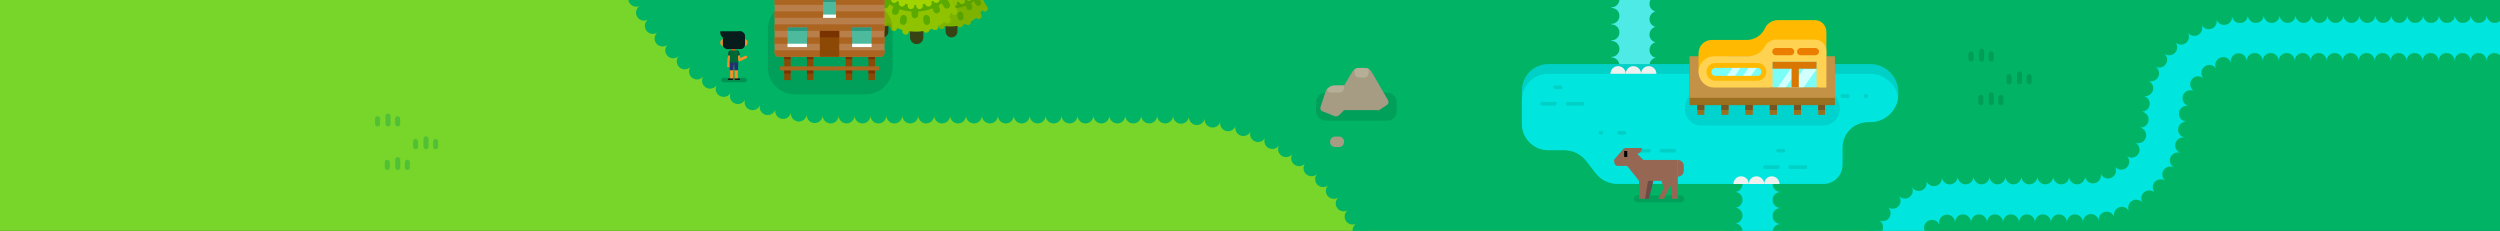 <?xml version="1.0" encoding="utf-8"?>
<!-- Generator: Adobe Illustrator 27.7.0, SVG Export Plug-In . SVG Version: 6.00 Build 0)  -->
<svg version="1.1" xmlns="http://www.w3.org/2000/svg" xmlns:xlink="http://www.w3.org/1999/xlink" x="0px" y="0px" width="1570px"
	 height="145px" viewBox="0 0 1570 145" style="enable-background:new 0 0 1570 145;" xml:space="preserve">
<rect x="0" y="0" width="1570" height="145" fill="#333333" stroke="none"/>
<g id="background">
	<g>
		<path style="fill:#77D629;" d="M1604.651,942.5h-593.562c-40.041,0-72.5,32.459-72.5,72.5v0c0,40.041-32.459,72.5-72.5,72.5
			H686.601c-40.041,0-72.5,32.459-72.5,72.5v145c0,40.041-32.459,72.5-72.5,72.5h-3.561c-40.041,0-72.5,32.459-72.5,72.5v0
			c0,40.041-32.459,72.5-72.5,72.5H-101.65V-435h901.13c25.641,0,49.375,13.544,62.419,35.62l350.29,592.853
			c12.262,20.754,34.038,34.055,58.101,35.491l332.874,19.859c45.364,2.706,77.083,46.001,65.989,90.071L1604.651,942.5z"/>
		<g>
			
				<path style="fill:none;stroke:#77D629;stroke-width:10;stroke-linecap:round;stroke-linejoin:round;stroke-dasharray:0,10.013;" d="
				M-91.637-435H799.48c25.641,0,49.375,13.544,62.419,35.62l350.29,592.853c12.262,20.754,34.038,34.055,58.101,35.491
				l332.874,19.859c45.364,2.706,77.083,46.001,65.989,90.071l-63.969,598.628"/>
		</g>
	</g>
	<g>
		<path style="fill:#00B365;" d="M-34.651-346.725h285.157c74.217,0,134.382,60.165,134.382,134.382v150.46
			c0,74.217,60.165,134.382,134.382,134.382h216.013c74.217,0,134.382,60.165,134.382,134.382v153.855
			c0,74.217,60.165,134.382,134.382,134.382h600.603V-2189.4H-34.651V-346.725z"/>
		<g>
			
				<path style="fill:none;stroke:#00B365;stroke-width:10;stroke-linecap:round;stroke-linejoin:round;stroke-dasharray:0,10.002;" d="
				M-24.649-346.725h275.155c74.217,0,134.382,60.165,134.382,134.382v150.46c0,74.217,60.165,134.382,134.382,134.382h216.013
				c74.217,0,134.382,60.165,134.382,134.382v153.855c0,74.217,60.165,134.382,134.382,134.382h595.602"/>
		</g>
	</g>
	<g>
		<path style="fill:#00E6DF;" d="M1118.185,115.539v150.418c0,15.369,12.505,27.874,27.876,27.874
			c15.369,0,27.874-12.505,27.874-27.874V162.209h-0.197c0-28.365,23.078-51.443,51.443-51.443h82.922
			c19.979,0,36.234-16.255,36.234-36.235c0-35.906,29.213-65.117,65.119-65.117h197.286v28.883h-197.286
			c-19.981,0-36.236,16.255-36.236,36.235c0,35.906-29.211,65.117-65.117,65.117h-82.922c-11.493,0-20.987,8.644-22.369,19.769
			h0.006v106.539c0,31.296-25.461,56.757-56.757,56.757c-31.297,0-56.758-25.461-56.758-56.757V115.539"/>
		<g>
			
				<line style="fill:none;stroke:#00B365;stroke-width:10;stroke-linecap:round;stroke-linejoin:round;" x1="1118.185" y1="115.539" x2="1118.185" y2="115.539"/>
			
				<path style="fill:none;stroke:#00B365;stroke-width:10;stroke-linecap:round;stroke-linejoin:round;stroke-dasharray:0,10.05;" d="
				M1118.185,125.588v140.368c0,15.369,12.505,27.874,27.876,27.874c15.369,0,27.874-12.505,27.874-27.874v-98.722"/>
			
				<path style="fill:none;stroke:#00B365;stroke-width:10;stroke-linecap:round;stroke-linejoin:round;stroke-dasharray:0,10.002;" d="
				M1174.702,152.265c4.645-23.623,25.514-41.499,50.478-41.499h82.922c19.979,0,36.234-16.255,36.234-36.234
				c0-35.906,29.213-65.117,65.119-65.117h192.279"/>
			
				<path style="fill:none;stroke:#00B365;stroke-width:10;stroke-linecap:round;stroke-linejoin:round;stroke-dasharray:0,10.042;" d="
				M1596.7,38.297h-187.245c-19.981,0-36.236,16.255-36.236,36.234c0,35.906-29.211,65.117-65.117,65.117h-82.922
				c-9.747,0-18.057,6.218-21.199,14.893"/>
			
				<path style="fill:none;stroke:#00B365;stroke-width:10;stroke-linecap:round;stroke-linejoin:round;stroke-dasharray:0,9.89;" d="
				M1202.817,169.308v96.648c0,31.296-25.461,56.757-56.757,56.757c-31.297,0-56.758-25.461-56.758-56.757V120.484"/>
			
				<line style="fill:none;stroke:#00B365;stroke-width:10;stroke-linecap:round;stroke-linejoin:round;" x1="1089.302" y1="115.539" x2="1089.302" y2="115.539"/>
		</g>
	</g>
	<g>
		<path style="fill:#4EEAE6;" d="M1915.594-685.142c-15.164-246.81-40.041-489.163-48.47-568.09h-208.091
			c-26.372,0-47.75,21.378-47.75,47.75v148.473c0,74.305-60.236,134.541-134.541,134.541h-91.003
			c-17.878,0-32.514,14.446-32.484,32.324c0.087,51.069-41.435,92.643-92.483,92.643h-109.568
			c-36.288,0-65.706,29.418-65.706,65.706v103.465c0,67.075-54.876,120.422-121.949,120.83
			c-33.775,0.206-61.187,27.745-61.187,61.567v77.192c0,34.003,27.565,61.568,61.568,61.568h48.826
			c67.14,0,121.568,54.428,121.568,121.568v4.502c0,19.435,9.056,36.788,23.168,48.075c7.282,5.825,4.079,17.475-5.181,18.58
			c-1.948,0.232-3.996,0.352-6.147,0.352h-82.922c-28.365,0-51.443,23.078-51.443,51.443h0.197V41.096h28.883V-65.443h-0.006
			c1.382-11.125,10.876-19.769,22.369-19.769h82.922c19.539,0,37.086-8.326,49.027-21.699c7.064-7.911,17.028-12.623,27.635-12.623
			h87.399c35.206,0,63.852,28.628,63.882,63.828c0.002,2.165,1.716,3.937,3.881,3.937h516.852
			c2.993-3.573,11.771-17.096,19.334-58.92c6.629-36.658,10.939-86.93,12.813-149.417
			C1930.191-366.943,1926.357-509.946,1915.594-685.142z"/>
		<g>
			<g>
				<path style="fill:#00B365;" d="M1040.88,46.1c-0.33,0-0.66-0.04-0.98-0.1c-0.319-0.07-0.63-0.16-0.93-0.29
					c-0.31-0.12-0.6-0.28-0.87-0.46c-0.27-0.181-0.53-0.391-0.76-0.62c-0.23-0.23-0.44-0.48-0.62-0.76
					c-0.18-0.271-0.33-0.561-0.46-0.86c-0.12-0.3-0.22-0.62-0.28-0.94c-0.069-0.319-0.1-0.649-0.1-0.979c0-0.32,0.03-0.65,0.1-0.97
					c0.061-0.32,0.16-0.641,0.28-0.94c0.13-0.3,0.28-0.59,0.46-0.86c0.18-0.27,0.39-0.529,0.62-0.76
					c0.229-0.229,0.49-0.439,0.76-0.62c0.271-0.18,0.561-0.34,0.87-0.46c0.3-0.13,0.61-0.22,0.93-0.29c0.65-0.13,1.311-0.13,1.95,0
					c0.32,0.07,0.641,0.16,0.94,0.29c0.3,0.12,0.59,0.28,0.859,0.46c0.28,0.181,0.53,0.391,0.761,0.62
					c0.229,0.23,0.439,0.49,0.62,0.76c0.189,0.271,0.34,0.561,0.46,0.86c0.13,0.3,0.22,0.62,0.29,0.94
					c0.06,0.319,0.1,0.649,0.1,0.97c0,0.33-0.04,0.66-0.1,0.979c-0.07,0.32-0.16,0.641-0.29,0.94c-0.12,0.3-0.28,0.59-0.46,0.86
					c-0.181,0.279-0.391,0.529-0.62,0.76c-0.23,0.229-0.48,0.439-0.761,0.62c-0.27,0.18-0.56,0.34-0.859,0.46
					c-0.3,0.13-0.62,0.22-0.94,0.29C1041.53,46.06,1041.2,46.1,1040.88,46.1z"/>
			</g>
			<g>
				<path style="fill:#00B365;" d="M1035.88,31.41c0-2.33,1.59-4.29,3.75-4.841l0,0c-2.16-0.56-3.75-2.52-3.75-4.84l0,0
					c0-2.33,1.59-4.29,3.75-4.85l0,0c-2.16-0.55-3.75-2.51-3.75-4.84l0,0c0-2.33,1.59-4.29,3.75-4.84l0,0
					c-2.16-0.561-3.75-2.511-3.75-4.841l0,0c0-2.34,1.59-4.3,3.75-4.85l0,0c-2.16-0.55-3.75-2.51-3.75-4.84l0,0
					c0-2.33,1.59-4.29,3.74-4.84l0,0c-2.15-0.561-3.74-2.521-3.74-4.851l0,0c0-2.33,1.59-4.279,3.75-4.84l0,0
					c-2.16-0.55-3.75-2.51-3.75-4.84l0,0c0-2.33,1.59-4.29,3.75-4.84l0,0c-2.16-0.561-3.75-2.521-3.75-4.851l0,0
					c0-2.33,1.59-4.29,3.75-4.84l0,0c-2.16-0.55-3.75-2.51-3.75-4.84l0,0c0-2.33,1.59-4.29,3.75-4.84l0,0
					c-2.16-0.561-3.75-2.521-3.75-4.85l0,0c0-2.761,2.24-5,5-5l0,0c2.76,0,5,2.239,5,5l0,0c0,2.329-1.6,4.289-3.76,4.85l0,0
					c2.16,0.55,3.76,2.51,3.76,4.84l0,0c0,2.33-1.6,4.29-3.76,4.84l0,0c2.16,0.55,3.76,2.51,3.76,4.84l0,0
					c0,2.33-1.6,4.29-3.75,4.851l0,0c2.15,0.55,3.75,2.51,3.75,4.84l0,0c0,2.33-1.6,4.29-3.75,4.84l0,0
					c2.15,0.561,3.75,2.51,3.75,4.84l0,0c0,2.33-1.59,4.29-3.75,4.851l0,0c2.16,0.55,3.75,2.51,3.75,4.84l0,0
					c0,2.33-1.6,4.29-3.76,4.84l0,0c2.16,0.55,3.76,2.51,3.76,4.85l0,0c0,2.33-1.6,4.28-3.76,4.841l0,0
					c2.16,0.55,3.76,2.51,3.76,4.84l0,0c0,2.33-1.6,4.29-3.75,4.84l0,0c2.15,0.56,3.75,2.52,3.75,4.85l0,0
					c0,2.32-1.6,4.28-3.75,4.84l0,0c2.15,0.551,3.75,2.511,3.75,4.841l0,0c0,2.76-2.24,5-5,5l0,0
					C1038.12,36.41,1035.88,34.17,1035.88,31.41z"/>
			</g>
			<g>
				<path style="fill:#00B365;" d="M1007,30.72c0-2.76,2.24-5,5-5l0,0c2.76,0,5,2.24,5,5l0,0c0,2.76-2.24,5-5,5l0,0
					C1009.24,35.72,1007,33.479,1007,30.72z M1007,20.35c0-2.77,2.24-5,5-5l0,0c2.76,0,5,2.23,5,5l0,0c0,2.76-2.24,5-5,5l0,0
					C1009.24,25.35,1007,23.109,1007,20.35z M1007,9.97c0-2.76,2.24-5,5-5l0,0c2.76,0,5,2.24,5,5l0,0c0,2.76-2.24,5-5,5l0,0
					C1009.24,14.97,1007,12.729,1007,9.97z M1007-0.4c0-2.76,2.24-5,5-5l0,0c2.76,0,5,2.24,5,5l0,0c0,2.76-2.24,5-5,5l0,0
					C1009.24,4.6,1007,2.359,1007-0.4z M1007-10.78c0-2.76,2.24-5,5-5l0,0c2.76,0,5,2.24,5,5l0,0c0,2.76-2.24,5-5,5l0,0
					C1009.24-5.78,1007-8.021,1007-10.78z M1007-21.15c0-2.76,2.24-5,5-5l0,0c2.76,0,5,2.24,5,5l0,0c0,2.76-2.24,5-5,5l0,0
					C1009.24-16.15,1007-18.391,1007-21.15z M1007-31.53c0-2.76,2.24-5,5-5l0,0c2.76,0,5,2.24,5,5l0,0c0,2.76-2.24,5-5,5l0,0
					C1009.24-26.53,1007-28.771,1007-31.53z M1007-41.9c0-2.76,2.24-5,5-5l0,0c2.76,0,5,2.24,5,5l0,0c0,2.76-2.24,5-5,5l0,0
					C1009.24-36.9,1007-39.141,1007-41.9z M1007-52.28c0-2.76,2.24-4.99,5-4.99l0,0c2.76,0,5,2.23,5,4.99l0,0c0,2.76-2.24,5-5,5l0,0
					C1009.24-47.28,1007-49.521,1007-52.28z"/>
			</g>
			<g>
				<path style="fill:#00B365;" d="M1012,46.1c-1.32,0-2.61-0.54-3.54-1.47s-1.47-2.22-1.47-3.54c0-0.32,0.04-0.65,0.1-0.97
					c0.07-0.32,0.16-0.641,0.29-0.94c0.12-0.3,0.28-0.59,0.46-0.86c0.18-0.27,0.39-0.529,0.62-0.76c0.93-0.93,2.22-1.47,3.54-1.47
					c1.31,0,2.6,0.54,3.53,1.47c0.229,0.23,0.439,0.49,0.619,0.76c0.181,0.271,0.341,0.561,0.46,0.86
					c0.131,0.3,0.221,0.62,0.29,0.94c0.061,0.319,0.101,0.649,0.101,0.97c0,1.32-0.54,2.61-1.47,3.54
					c-0.23,0.229-0.49,0.439-0.761,0.62c-0.27,0.18-0.56,0.34-0.859,0.46c-0.301,0.13-0.62,0.22-0.94,0.29
					C1012.649,46.06,1012.319,46.1,1012,46.1z"/>
			</g>
		</g>
	</g>
</g>
<g id="aulas" style="display:none;">
	<g style="display:inline;">
		<rect x="368.174" style="fill-rule:evenodd;clip-rule:evenodd;fill:#FFFFFF;" width="33.652" height="145"/>
		<circle style="fill-rule:evenodd;clip-rule:evenodd;fill:#5654A2;" cx="385" cy="72.5" r="42.5"/>
	</g>
</g>
<g id="Details">
	<g style="opacity:0.331;">
		<g>
			<path style="fill:#00703A;" d="M1268.254,52.99c0.87,0,1.575-0.706,1.575-1.579v-4.944c0-0.873-0.705-1.579-1.575-1.579
				s-1.575,0.706-1.575,1.579v4.944C1266.678,52.283,1267.384,52.99,1268.254,52.99z"/>
		</g>
		<g>
			<path style="fill:#00703A;" d="M1261.677,52.99c0.87,0,1.575-0.706,1.575-1.579v-3.295c0-0.873-0.705-1.579-1.575-1.579
				s-1.575,0.706-1.575,1.579v3.295C1260.101,52.283,1260.807,52.99,1261.677,52.99z"/>
		</g>
		<g>
			<path style="fill:#00703A;" d="M1274.283,52.99c0.87,0,1.575-0.706,1.575-1.579v-3.295c0-0.873-0.705-1.579-1.575-1.579
				s-1.575,0.706-1.575,1.579v3.295C1272.708,52.283,1273.413,52.99,1274.283,52.99z"/>
		</g>
		<g>
			<path style="fill:#00703A;" d="M1250.508,66.038c0.87,0,1.575-0.706,1.575-1.579v-4.944c0-0.873-0.705-1.579-1.575-1.579
				s-1.575,0.706-1.575,1.579v4.944C1248.933,65.332,1249.638,66.038,1250.508,66.038z"/>
		</g>
		<g>
			<path style="fill:#00703A;" d="M1243.931,66.038c0.87,0,1.575-0.706,1.575-1.579v-3.297c0-0.873-0.705-1.579-1.575-1.579
				s-1.575,0.706-1.575,1.579v3.297C1242.356,65.332,1243.061,66.038,1243.931,66.038z"/>
		</g>
		<g>
			<path style="fill:#00703A;" d="M1256.537,66.038c0.87,0,1.575-0.706,1.575-1.579v-3.297c0-0.873-0.705-1.579-1.575-1.579
				c-0.87,0-1.575,0.706-1.575,1.579v3.297C1254.961,65.332,1255.667,66.038,1256.537,66.038z"/>
		</g>
		<g>
			<path style="fill:#00703A;" d="M1244.412,38.706c0.87,0,1.575-0.706,1.575-1.579v-4.944c0-0.873-0.705-1.579-1.575-1.579
				c-0.87,0-1.575,0.706-1.575,1.579v4.944C1242.837,38,1243.542,38.706,1244.412,38.706z"/>
		</g>
		<g>
			<path style="fill:#00703A;" d="M1237.834,38.706c0.87,0,1.575-0.706,1.575-1.579V33.83c0-0.873-0.705-1.579-1.575-1.579
				s-1.575,0.706-1.575,1.579v3.297C1236.259,38,1236.964,38.706,1237.834,38.706z"/>
		</g>
		<g>
			<path style="fill:#00703A;" d="M1250.44,38.706c0.87,0,1.575-0.706,1.575-1.579V33.83c0-0.873-0.705-1.579-1.575-1.579
				s-1.575,0.706-1.575,1.579v3.297C1248.865,38,1249.57,38.706,1250.44,38.706z"/>
		</g>
	</g>
	<g>
		<g>
			<defs>
				<path id="SVGID_00000165198853065422186510000017892967777991782817_" d="M972.297,40.238c-9.139,0-16.544,7.431-16.544,16.596
					c0,6.627,0,14.241,0,20.867c0,9.165,7.405,16.595,16.544,16.595c3.515,0,7.077,0,10.135,0c5.343,0,10.392,2.475,13.673,6.704
					c1.91,2.473,4.077,5.273,5.999,7.746c3.28,4.229,8.33,6.703,13.673,6.703c11.025,0,116.843,0,129.345,0
					c6.573,0,11.904-5.343,11.904-11.936c0-3.403,0-7.167,0-10.774c0-4.262,1.687-8.35,4.687-11.363
					c3.011-3.014,7.088-4.708,11.33-4.708c0.492,0,0.972,0,1.465,0c4.687,0,9.174-1.866,12.49-5.19
					c3.316-3.323,5.179-7.83,5.179-12.53c0-0.33,0-0.66,0-0.991c0-9.786-7.909-17.72-17.668-17.72
					C1145.274,40.238,1000.78,40.238,972.297,40.238z"/>
			</defs>
			<clipPath id="SVGID_00000159432825818242996930000007529940316605897621_">
				<use xlink:href="#SVGID_00000165198853065422186510000017892967777991782817_"  style="overflow:visible;"/>
			</clipPath>
			
				<path style="clip-path:url(#SVGID_00000159432825818242996930000007529940316605897621_);fill-rule:evenodd;clip-rule:evenodd;fill:#00D0C6;" d="
				M972.297,40.238c-9.139,0-16.544,7.431-16.544,16.596c0,6.627,0,14.241,0,20.867c0,9.165,7.405,16.595,16.544,16.595
				c3.515,0,7.077,0,10.135,0c5.343,0,10.392,2.475,13.673,6.704c1.91,2.473,4.077,5.273,5.999,7.746
				c3.28,4.229,8.33,6.703,13.673,6.703c11.025,0,116.843,0,129.345,0c6.573,0,11.904-5.343,11.904-11.936c0-3.403,0-7.167,0-10.774
				c0-4.262,1.687-8.35,4.687-11.363c3.011-3.014,7.088-4.708,11.33-4.708c0.492,0,0.972,0,1.465,0c4.687,0,9.174-1.866,12.49-5.19
				c3.316-3.323,5.179-7.83,5.179-12.53c0-0.33,0-0.66,0-0.991c0-9.786-7.909-17.72-17.668-17.72
				C1145.274,40.238,1000.78,40.238,972.297,40.238z"/>
			
				<path style="clip-path:url(#SVGID_00000159432825818242996930000007529940316605897621_);fill-rule:evenodd;clip-rule:evenodd;fill:#00E6DF;" d="
				M972.297,46.351c-9.139,0-16.544,7.431-16.544,16.596c0,6.627,0,14.241,0,20.867c0,9.165,7.405,16.595,16.544,16.595
				c3.515,0,7.077,0,10.135,0c5.343,0,10.392,2.475,13.673,6.704c1.91,2.473,4.077,5.273,5.999,7.746
				c3.28,4.229,8.33,6.703,13.673,6.703c11.025,0,116.843,0,129.345,0c6.573,0,11.904-5.343,11.904-11.936c0-3.403,0-7.167,0-10.774
				c0-4.262,1.687-8.35,4.687-11.363c3.011-3.014,7.088-4.708,11.33-4.708c0.492,0,0.972,0,1.465,0c4.687,0,9.174-1.866,12.49-5.19
				c3.316-3.323,5.179-7.83,5.179-12.53c0-0.33,0-0.66,0-0.991c0-9.786-7.909-17.72-17.668-17.72
				C1145.274,46.351,1000.78,46.351,972.297,46.351z"/>
		</g>
		
			<line style="fill:none;stroke:#00D0C6;stroke-width:2.347;stroke-linecap:round;stroke-linejoin:round;stroke-miterlimit:1.5;" x1="1051.465" y1="94.672" x2="1043.38" y2="94.672"/>
		
			<line style="fill:none;stroke:#00D0C6;stroke-width:2.347;stroke-linecap:round;stroke-linejoin:round;stroke-miterlimit:1.5;" x1="1020.077" y1="83.391" x2="1016.737" y2="83.391"/>
		
			<line style="fill:none;stroke:#00D0C6;stroke-width:2.347;stroke-linecap:round;stroke-linejoin:round;stroke-miterlimit:1.5;" x1="1026.04" y1="94.672" x2="1035.519" y2="94.672"/>
		
			<line style="fill:none;stroke:#00D0C6;stroke-width:2.347;stroke-linecap:round;stroke-linejoin:round;stroke-miterlimit:1.5;" x1="1005.583" y1="83.391" x2="1005.021" y2="83.391"/>
		
			<line style="fill:none;stroke:#00D0C6;stroke-width:2.347;stroke-linecap:round;stroke-linejoin:round;stroke-miterlimit:1.5;" x1="1039.865" y1="104.978" x2="1043.216" y2="104.978"/>
		
			<line style="fill:none;stroke:#00D0C6;stroke-width:2.347;stroke-linecap:round;stroke-linejoin:round;stroke-miterlimit:1.5;" x1="1108.388" y1="104.978" x2="1116.472" y2="104.978"/>
		
			<line style="fill:none;stroke:#00D0C6;stroke-width:2.347;stroke-linecap:round;stroke-linejoin:round;stroke-miterlimit:1.5;" x1="1133.813" y1="104.978" x2="1124.334" y2="104.978"/>
		
			<line style="fill:none;stroke:#00D0C6;stroke-width:2.347;stroke-linecap:round;stroke-linejoin:round;stroke-miterlimit:1.5;" x1="1119.987" y1="94.672" x2="1116.636" y2="94.672"/>
		
			<line style="fill:none;stroke:#00D0C6;stroke-width:2.347;stroke-linecap:round;stroke-linejoin:round;stroke-miterlimit:1.5;" x1="968.419" y1="65.135" x2="976.503" y2="65.135"/>
		
			<line style="fill:none;stroke:#00D0C6;stroke-width:2.347;stroke-linecap:round;stroke-linejoin:round;stroke-miterlimit:1.5;" x1="1157.012" y1="60.315" x2="1160.351" y2="60.315"/>
		
			<line style="fill:none;stroke:#00D0C6;stroke-width:2.347;stroke-linecap:round;stroke-linejoin:round;stroke-miterlimit:1.5;" x1="993.843" y1="65.135" x2="984.365" y2="65.135"/>
		
			<line style="fill:none;stroke:#00D0C6;stroke-width:2.347;stroke-linecap:round;stroke-linejoin:round;stroke-miterlimit:1.5;" x1="1171.505" y1="60.315" x2="1172.068" y2="60.315"/>
		
			<line style="fill:none;stroke:#00D0C6;stroke-width:2.347;stroke-linecap:round;stroke-linejoin:round;stroke-miterlimit:1.5;" x1="980.018" y1="54.829" x2="976.667" y2="54.829"/>
	</g>
	<g>
		<path style="fill-rule:evenodd;clip-rule:evenodd;fill:#00D3CE;" d="M1155.373,67.937c0-2.906-1.08-5.687-3.013-7.73
			c-1.917-2.058-4.534-3.205-7.258-3.205c-18.701,0-58.141,0-76.841,0c-2.724,0-5.341,1.147-7.258,3.205
			c-1.932,2.042-3.013,4.823-3.013,7.73c0,2.906,1.08,5.687,3.013,7.73c1.917,2.058,4.534,3.205,7.258,3.205
			c18.701,0,58.141,0,76.841,0c2.724,0,5.341-1.147,7.258-3.205C1154.292,73.625,1155.373,70.844,1155.373,67.937z"/>
		<rect x="1065.948" y="63.752" style="fill-rule:evenodd;clip-rule:evenodd;fill:#997020;" width="4.371" height="8.38"/>
		<rect x="1081.011" y="63.752" style="fill-rule:evenodd;clip-rule:evenodd;fill:#997020;" width="4.516" height="8.38"/>
		<rect x="1096.091" y="63.752" style="fill-rule:evenodd;clip-rule:evenodd;fill:#997020;" width="4.662" height="8.38"/>
		<rect x="1111.398" y="63.752" style="fill-rule:evenodd;clip-rule:evenodd;fill:#997020;" width="4.544" height="8.38"/>
		<rect x="1126.615" y="63.752" style="fill-rule:evenodd;clip-rule:evenodd;fill:#997020;" width="4.399" height="8.38"/>
		<rect x="1141.831" y="63.752" style="fill-rule:evenodd;clip-rule:evenodd;fill:#997020;" width="4.254" height="8.38"/>
		<path style="fill-rule:evenodd;clip-rule:evenodd;fill:#FFB900;" d="M1146.958,19.867c0-1.922-0.761-3.752-2.115-5.094
			c-1.339-1.357-3.165-2.12-5.082-2.12c-6.862,0-17.057,0-23.357,0c-3.439,0-6.573,2.013-8.034,5.139
			c-2.07,4.453-6.513,7.29-11.412,7.29c-6.467,0-15.521,0-22.048,0c-4.52,0-8.202,3.691-8.202,8.235s3.682,8.22,8.202,8.22
			c20.45,0,72.048,0,72.048,0S1146.958,28.408,1146.958,19.867z"/>
		<rect x="1061.033" y="39.365" style="fill-rule:evenodd;clip-rule:evenodd;fill:#997020;" width="91.297" height="26.666"/>
		<rect x="1065.948" y="65.916" style="fill-rule:evenodd;clip-rule:evenodd;fill:#735624;" width="4.371" height="3.165"/>
		<rect x="1081.027" y="65.916" style="fill-rule:evenodd;clip-rule:evenodd;fill:#735624;" width="4.505" height="3.165"/>
		<rect x="1096.091" y="65.916" style="fill-rule:evenodd;clip-rule:evenodd;fill:#735624;" width="4.662" height="3.165"/>
		<rect x="1111.398" y="65.916" style="fill-rule:evenodd;clip-rule:evenodd;fill:#735624;" width="4.541" height="3.165"/>
		<rect x="1126.615" y="65.916" style="fill-rule:evenodd;clip-rule:evenodd;fill:#735624;" width="4.399" height="3.165"/>
		<rect x="1141.831" y="65.916" style="fill-rule:evenodd;clip-rule:evenodd;fill:#735624;" width="4.254" height="3.165"/>
		<rect x="1061.033" y="35.324" style="fill-rule:evenodd;clip-rule:evenodd;fill:#C49247;" width="91.297" height="26.131"/>
		<rect x="1066.708" y="34.005" style="fill-rule:evenodd;clip-rule:evenodd;fill:#FFB900;" width="17.853" height="11.132"/>
		<path style="fill-rule:evenodd;clip-rule:evenodd;fill:#FFD351;" d="M1146.958,32.068c0-1.922-0.761-3.752-2.115-5.094
			c-1.339-1.357-3.165-2.12-5.082-2.12c-7.197,0-18.092,0-24.27,0c-2.921,0-5.615,1.586-7.03,4.148
			c-2.145,3.904-6.238,6.329-10.682,6.329c-6.01,0-14.638,0-21.272,0c-5.417,0-9.799,4.392-9.799,9.806
			c0,2.608,1.035,5.094,2.876,6.939c1.826,1.845,4.321,2.882,6.923,2.882c21.394,0,70.451,0,70.451,0
			S1146.958,40.959,1146.958,32.068z"/>
		<rect x="1113.163" y="38.797" style="fill-rule:evenodd;clip-rule:evenodd;fill:#7AFCF7;" width="27.643" height="16.162"/>
		<polygon style="fill-rule:evenodd;clip-rule:evenodd;fill:#D1FFFB;" points="1140.811,43.399 1132.64,43.399 1124.469,54.959 
			1132.64,54.959 		"/>
		<polygon style="fill-rule:evenodd;clip-rule:evenodd;fill:#D1FFFB;" points="1129.505,43.399 1124.469,43.399 1116.313,54.959 
			1121.334,54.959 		"/>
		<path style="fill-rule:evenodd;clip-rule:evenodd;fill:#7AFCF7;" d="M1107.731,45.138c0-2.227-1.795-4.041-4.032-4.041
			c-6.65,0-19.842,0-26.491,0c-2.222,0-4.032,1.815-4.032,4.041c0,2.242,1.811,4.041,4.032,4.041c6.65,0,19.842,0,26.491,0
			C1105.936,49.179,1107.731,47.379,1107.731,45.138z"/>
		<g>
			<defs>
				<path id="SVGID_00000132065435222993191480000003990758643484679613_" d="M1107.731,45.138c0-2.227-1.795-4.041-4.032-4.041
					c-6.65,0-19.842,0-26.491,0c-2.222,0-4.032,1.815-4.032,4.041c0,2.242,1.811,4.041,4.032,4.041c6.65,0,19.842,0,26.491,0
					C1105.936,49.179,1107.731,47.379,1107.731,45.138z"/>
			</defs>
			<clipPath id="SVGID_00000037684677615089755460000005865262369935349401_">
				<use xlink:href="#SVGID_00000132065435222993191480000003990758643484679613_"  style="overflow:visible;"/>
			</clipPath>
			
				<polygon style="clip-path:url(#SVGID_00000037684677615089755460000005865262369935349401_);fill-rule:evenodd;clip-rule:evenodd;fill:#D1FFFB;" points="
				1093.732,41.676 1088.696,41.676 1084.009,48.31 1089.03,48.31 			"/>
			
				<polygon style="clip-path:url(#SVGID_00000037684677615089755460000005865262369935349401_);fill-rule:evenodd;clip-rule:evenodd;fill:#D1FFFB;" points="
				1103.821,41.676 1098.784,41.676 1094.098,48.31 1099.119,48.31 			"/>
		</g>
		<path style="fill:none;stroke:#FFB900;stroke-width:3.047;stroke-linejoin:round;stroke-miterlimit:10;" d="M1107.731,45.138
			c0-2.227-1.795-4.041-4.032-4.041c-6.65,0-19.842,0-26.491,0c-2.222,0-4.032,1.815-4.032,4.041c0,2.242,1.811,4.041,4.032,4.041
			c6.65,0,19.842,0,26.491,0C1105.936,49.179,1107.731,47.379,1107.731,45.138z"/>
		<rect x="1113.163" y="38.788" style="fill-rule:evenodd;clip-rule:evenodd;fill:#DA7700;" width="27.643" height="4.367"/>
		<rect x="1125.093" y="41.683" style="fill-rule:evenodd;clip-rule:evenodd;fill:#DA7700;" width="4.565" height="13.276"/>
		
			<line style="fill:none;stroke:#EB7E00;stroke-width:4.57;stroke-linecap:round;stroke-linejoin:round;stroke-miterlimit:10;" x1="1115.278" y1="32.434" x2="1124.499" y2="32.434"/>
		
			<line style="fill:none;stroke:#EB7E00;stroke-width:4.57;stroke-linecap:round;stroke-linejoin:round;stroke-miterlimit:10;" x1="1130.829" y1="32.434" x2="1140.05" y2="32.434"/>
		<rect x="1111.566" y="54.946" style="fill-rule:evenodd;clip-rule:evenodd;fill:#C49247;" width="30.843" height="4.802"/>
	</g>
	<g>
		<path style="opacity:0.106;fill-rule:evenodd;clip-rule:evenodd;" d="M1055.552,127.042h-27.317
			c-1.213,0-2.196-0.983-2.196-2.196v0c0-1.213,0.983-2.196,2.196-2.196h27.317c1.213,0,2.196,0.983,2.196,2.196v0
			C1057.748,126.059,1056.765,127.042,1055.552,127.042z"/>
		<g>
			<polyline style="fill-rule:evenodd;clip-rule:evenodd;fill:#966854;" points="1043.168,113.448 1044.917,117.831 
				1041.42,124.846 1044.974,124.846 1050.65,113.448 1043.168,113.448 			"/>
			<path style="fill-rule:evenodd;clip-rule:evenodd;fill:#966854;" d="M1057.413,104.191c0-0.995-0.387-1.949-1.089-2.654
				c-0.702-0.703-1.663-1.098-2.652-1.098l0,0v10.511c0.989,0,1.949-0.395,2.652-1.1c0.702-0.703,1.089-1.657,1.089-2.652
				C1057.413,106.221,1057.413,105.167,1057.413,104.191z"/>
			<polygon style="fill-rule:evenodd;clip-rule:evenodd;fill:#6C4C46;" points="1038.694,112.132 1032.876,112.132 
				1032.876,124.846 1035.498,124.846 			"/>
			<path style="fill-rule:evenodd;clip-rule:evenodd;fill:#966854;" d="M1053.672,100.439h-21.67l-7.438-7.51c0,0-1.949,0-3.311,0
				c-0.802,0-1.576,0.352-2.107,0.968c-1.304,1.511-3.798,4.4-5.016,5.808c-0.444,0.507-0.602,1.199-0.444,1.849
				c0.1,0.344,0.186,0.733,0.287,1.105c0.229,0.911,1.046,1.55,1.992,1.547c2.193-0.004,5.891-0.011,5.891-0.011l7.481,9.387v11.265
				h3.741l1.878-11.265h11.236l3.741,4.249v7.015h3.741V100.439z"/>
			<path style="fill-rule:evenodd;clip-rule:evenodd;fill:#966854;" d="M1023.717,92.929c0,2.073,1.677,3.755,3.755,3.755
				c2.064,0,3.741-1.682,3.741-3.755H1023.717z"/>
			<rect x="1019.979" y="94.807" style="fill-rule:evenodd;clip-rule:evenodd;" width="1.932" height="3.755"/>
		</g>
	</g>
	<g>
		<path style="fill-rule:evenodd;clip-rule:evenodd;fill:#EDF2F0;" d="M1088.615,115.539c0-2.66,2.157-4.817,4.817-4.817
			c2.66,0,4.817,2.157,4.817,4.817L1088.615,115.539z"/>
		<path style="fill-rule:evenodd;clip-rule:evenodd;fill:#EDF2F0;" d="M1098.249,115.539c0-2.66,2.157-4.817,4.817-4.817
			c2.66,0,4.817,2.157,4.817,4.817H1098.249z"/>
		<path style="fill-rule:evenodd;clip-rule:evenodd;fill:#EDF2F0;" d="M1107.883,115.539c0-2.66,2.157-4.817,4.817-4.817
			s4.817,2.157,4.817,4.817H1107.883z"/>
	</g>
	<g>
		<path style="fill-rule:evenodd;clip-rule:evenodd;fill:#EDF2F0;" d="M1011.325,46.355c0-2.66,2.157-4.817,4.817-4.817
			c2.66,0,4.817,2.157,4.817,4.817L1011.325,46.355z"/>
		<path style="fill-rule:evenodd;clip-rule:evenodd;fill:#EDF2F0;" d="M1020.959,46.355c0-2.66,2.157-4.817,4.817-4.817
			c2.66,0,4.817,2.157,4.817,4.817L1020.959,46.355z"/>
		<path style="fill-rule:evenodd;clip-rule:evenodd;fill:#EDF2F0;" d="M1030.593,46.355c0-2.66,2.157-4.817,4.817-4.817
			c2.66,0,4.817,2.157,4.817,4.817L1030.593,46.355z"/>
	</g>
	<g>
		<path style="fill-rule:evenodd;clip-rule:evenodd;fill:#009252;" d="M467.599,51.643h-13.268c-0.767,0-1.395-0.628-1.395-1.395
			v-0.003c0-0.767,0.628-1.395,1.395-1.395h13.268c0.767,0,1.395,0.628,1.395,1.395v0.003
			C468.994,51.015,468.366,51.643,467.599,51.643z"/>
		<g>
			<g>
				<g>
					<path style="fill-rule:evenodd;clip-rule:evenodd;fill:#F59029;" d="M457.587,38.054c-0.473-0.1-0.775-0.566-0.675-1.04
						l0.909-4.256c0.089-0.418,0.499-0.684,0.916-0.596l0.199,0.042c0.419,0.089,0.686,0.501,0.596,0.921l-0.908,4.252
						C458.524,37.852,458.06,38.154,457.587,38.054L457.587,38.054z"/>
					<g>
						<path style="fill-rule:evenodd;clip-rule:evenodd;fill:#005437;" d="M457.117,34.665l2.483,0.572l0.429-2.028
							c0.159-0.752-0.409-1.462-1.176-1.471c-0.105-0.001-0.209-0.002-0.308-0.004c-0.507-0.006-0.943,0.354-1.037,0.853
							L457.117,34.665z"/>
					</g>
					<path style="fill-rule:evenodd;clip-rule:evenodd;fill:#F59029;" d="M456.898,37.206c-0.099,1.476-0.226,3.375-0.301,4.512
						c-0.017,0.258,0.176,0.478,0.433,0.496c0.253,0.017,0.565,0.038,0.818,0.055c0.257,0.017,0.478-0.178,0.495-0.436l0.301-4.509
						c0.032-0.483-0.332-0.901-0.815-0.934l0,0C457.348,36.358,456.931,36.723,456.898,37.206z"/>
				</g>
				<g>
					<path style="fill-rule:evenodd;clip-rule:evenodd;fill:#F59029;" d="M464.799,38.436c0.456-0.161,0.695-0.662,0.534-1.119
						l-1.454-4.101c-0.143-0.403-0.584-0.614-0.986-0.471l-0.192,0.068c-0.403,0.143-0.615,0.587-0.471,0.991l1.453,4.098
						C463.844,38.357,464.343,38.597,464.799,38.436L464.799,38.436z"/>
					<g>
						<path style="fill-rule:evenodd;clip-rule:evenodd;fill:#005437;" d="M464.793,34.473l-2.387,0.891l-0.689-1.955
							c-0.255-0.725,0.215-1.503,0.974-1.612c0.104-0.015,0.207-0.03,0.305-0.044c0.502-0.072,0.981,0.228,1.139,0.71
							L464.793,34.473z"/>
					</g>
					<path style="fill-rule:evenodd;clip-rule:evenodd;fill:#F59029;" d="M464.134,36.817c1.334-0.634,3.049-1.449,4.077-1.937
						c0.233-0.111,0.509-0.012,0.619,0.222c0.109,0.23,0.243,0.513,0.351,0.743c0.11,0.233,0.01,0.511-0.222,0.622l-4.075,1.935
						c-0.437,0.207-0.958,0.021-1.165-0.417v0C463.512,37.547,463.698,37.024,464.134,36.817z"/>
				</g>
				<rect x="458.562" y="38.743" style="fill-rule:evenodd;clip-rule:evenodd;fill:#1E3272;" width="4.72" height="2.018"/>
				<g>
					<path style="fill-rule:evenodd;clip-rule:evenodd;fill:#F59029;" d="M463.278,39.887l0.052,4.65
						c0.006,0.553-0.449,1.001-1.001,0.984l0,0c-0.52-0.016-0.935-0.441-0.941-0.962l-0.05-4.65c-0.006-0.553,0.449-0.999,1-0.982
						l0,0C462.858,38.942,463.272,39.366,463.278,39.887z"/>
					<path style="fill-rule:evenodd;clip-rule:evenodd;fill:#F59029;" d="M463.329,44.547v5.7h-1.94V44.56
						c-0.004-0.553,0.453-0.997,1.004-0.978l0,0C462.913,43.601,463.326,44.026,463.329,44.547z"/>
					<path style="fill-rule:evenodd;clip-rule:evenodd;fill:#081C1C;" d="M461.39,49.233c0,0,1.647,0,2.644,0
						c0.189,0,0.369,0.075,0.503,0.209c0.133,0.134,0.208,0.315,0.208,0.504c0,0.168,0,0.3,0,0.3h-3.355V49.233z"/>
					<path style="fill-rule:evenodd;clip-rule:evenodd;fill:#1E3272;" d="M460.965,38.743l2.276-0.601l0.17,0.327
						c0.162,0.312,0.236,0.661,0.215,1.012l-0.102,4.664h-2.279L460.965,38.743z"/>
					<path style="fill-rule:evenodd;clip-rule:evenodd;fill:#F59029;" d="M458.567,39.887l-0.052,4.65
						c-0.006,0.553,0.449,1.001,1.001,0.984h0c0.52-0.016,0.935-0.441,0.941-0.962l0.05-4.65c0.006-0.553-0.449-0.999-1-0.982l0,0
						C458.987,38.942,458.573,39.366,458.567,39.887z"/>
					<path style="fill-rule:evenodd;clip-rule:evenodd;fill:#F59029;" d="M458.516,44.547v5.7h1.94V44.56
						c0.004-0.553-0.453-0.997-1.004-0.978l0,0C458.932,43.601,458.52,44.026,458.516,44.547z"/>
					<path style="fill-rule:evenodd;clip-rule:evenodd;fill:#081C1C;" d="M460.455,49.233c0,0-1.647,0-2.644,0
						c-0.189,0-0.369,0.075-0.503,0.209c-0.133,0.134-0.208,0.315-0.208,0.504c0,0.168,0,0.3,0,0.3h3.355V49.233z"/>
					<path style="fill-rule:evenodd;clip-rule:evenodd;fill:#1E3272;" d="M460.881,38.743l-2.276-0.601l-0.17,0.327
						c-0.162,0.312-0.236,0.661-0.215,1.012l0.102,4.664h2.279L460.881,38.743z"/>
				</g>
				<polygon style="fill-rule:evenodd;clip-rule:evenodd;fill:#DF590F;" points="462.167,32.254 459.678,32.254 459.678,30.249 
					462.167,30.604 				"/>
				<path style="fill-rule:evenodd;clip-rule:evenodd;fill:#006837;" d="M463.333,32.031c-0.006-0.16-0.138-0.287-0.298-0.288
					h-4.225c-0.16,0-0.292,0.127-0.298,0.288l-0.29,7.298h5.402L463.333,32.031z"/>
			</g>
			<g>
				<g>
					<g>
						<ellipse style="fill-rule:evenodd;clip-rule:evenodd;fill:#F59029;" cx="467.204" cy="26.741" rx="2.304" ry="2.328"/>
					</g>
					<g>
						<ellipse style="fill-rule:evenodd;clip-rule:evenodd;fill:#F59029;" cx="454.642" cy="26.741" rx="2.304" ry="2.328"/>
					</g>
				</g>
				<g>
					<path style="fill-rule:evenodd;clip-rule:evenodd;fill:#081C1C;" d="M465.091,30.787l-1.345-0.003l0-11.132l0.984,0.002
						c1.743,0.004,3.154,1.421,3.154,3.169v5.171C467.884,29.539,466.633,30.791,465.091,30.787z"/>
					<path style="fill-rule:evenodd;clip-rule:evenodd;fill:#081C1C;" d="M453.961,23.439c0-1.191,0.964-2.157,2.152-2.157l8.487,0
						c1.189,0,2.152,0.966,2.152,2.157l0,5.216c0,1.191-0.964,2.157-2.152,2.157l-7.853,0c-1.539,0-2.787-1.251-2.787-2.793V23.439z
						"/>
				</g>
				<path style="fill-rule:evenodd;clip-rule:evenodd;fill:#081C1C;" d="M452.338,20.622l0.003-0.97l12.213,0
					c1.75,0,3.167,1.424,3.161,3.178l-0.003,0.97l-12.213,0C453.749,23.8,452.332,22.375,452.338,20.622z"/>
			</g>
		</g>
	</g>
	<g style="opacity:0.331;">
		<g>
			<path style="fill:#009252;" d="M267.539,93.711c0.87,0,1.575-0.706,1.575-1.579v-4.944c0-0.873-0.705-1.579-1.575-1.579
				s-1.575,0.706-1.575,1.579v4.944C265.964,93.004,266.669,93.711,267.539,93.711z"/>
		</g>
		<g>
			<path style="fill:#009252;" d="M260.962,93.711c0.87,0,1.575-0.706,1.575-1.579v-3.295c0-0.873-0.705-1.579-1.575-1.579
				c-0.87,0-1.575,0.706-1.575,1.579v3.295C259.387,93.004,260.092,93.711,260.962,93.711z"/>
		</g>
		<g>
			<path style="fill:#009252;" d="M273.568,93.711c0.87,0,1.575-0.706,1.575-1.579v-3.295c0-0.873-0.705-1.579-1.575-1.579
				c-0.87,0-1.575,0.706-1.575,1.579v3.295C271.993,93.004,272.698,93.711,273.568,93.711z"/>
		</g>
		<g>
			<path style="fill:#009252;" d="M249.793,106.759c0.87,0,1.575-0.706,1.575-1.579v-4.944c0-0.873-0.705-1.579-1.575-1.579
				s-1.575,0.706-1.575,1.579v4.944C248.218,106.053,248.923,106.759,249.793,106.759z"/>
		</g>
		<g>
			<path style="fill:#009252;" d="M243.216,106.759c0.87,0,1.575-0.706,1.575-1.579v-3.297c0-0.873-0.705-1.579-1.575-1.579
				s-1.575,0.706-1.575,1.579v3.297C241.641,106.053,242.346,106.759,243.216,106.759z"/>
		</g>
		<g>
			<path style="fill:#009252;" d="M255.822,106.759c0.87,0,1.575-0.706,1.575-1.579v-3.297c0-0.873-0.705-1.579-1.575-1.579
				c-0.87,0-1.575,0.706-1.575,1.579v3.297C254.246,106.053,254.952,106.759,255.822,106.759z"/>
		</g>
		<g>
			<path style="fill:#009252;" d="M243.697,79.427c0.87,0,1.575-0.706,1.575-1.579v-4.944c0-0.873-0.705-1.579-1.575-1.579
				s-1.575,0.706-1.575,1.579v4.944C242.122,78.721,242.827,79.427,243.697,79.427z"/>
		</g>
		<g>
			<path style="fill:#009252;" d="M237.119,79.427c0.87,0,1.575-0.706,1.575-1.579v-3.297c0-0.873-0.705-1.579-1.575-1.579
				s-1.575,0.706-1.575,1.579v3.297C235.544,78.721,236.249,79.427,237.119,79.427z"/>
		</g>
		<g>
			<path style="fill:#009252;" d="M249.726,79.427c0.87,0,1.575-0.706,1.575-1.579v-3.297c0-0.873-0.705-1.579-1.575-1.579
				s-1.575,0.706-1.575,1.579v3.297C248.15,78.721,248.856,79.427,249.726,79.427z"/>
		</g>
	</g>
	<g>
		<g>
			<g>
				<path style="fill-rule:evenodd;clip-rule:evenodd;fill:#374315;" d="M601.275-0.663h-7.414c0,0,0,13.666,0,20.437
					c0,2.05,1.658,3.712,3.703,3.712c0.002,0,0.005,0,0.007,0c2.045,0,3.703-1.662,3.703-3.712
					C601.275,13.003,601.275-0.663,601.275-0.663z"/>
				<path style="fill-rule:evenodd;clip-rule:evenodd;fill:#8FC300;" d="M616.068-1.799c-0.551-0.864-1.698-1.115-2.559-0.562
					s-1.112,1.704-0.561,2.568l3.966,6.213c0.551,0.864,1.698,1.115,2.559,0.562c0.861-0.554,1.112-1.704,0.561-2.568L616.068-1.799
					z"/>
				<path style="fill-rule:evenodd;clip-rule:evenodd;fill:#8FC300;" d="M602.281-23.544c-1.136-1.792-3.108-2.878-5.227-2.878
					c-2.119,0-4.091,1.086-5.227,2.878c-6.191,9.764-15.675,24.721-15.675,24.721c0,8.49,9.366,15.383,20.902,15.383
					c11.536,0,20.902-6.893,20.902-15.383C617.956,1.177,608.472-13.78,602.281-23.544z"/>
				<g>
					<defs>
						<path id="SVGID_00000125562151749276724920000005295767621187641991_" d="M602.281-23.544
							c-1.136-1.792-3.108-2.878-5.227-2.878c-2.119,0-4.091,1.086-5.227,2.878c-6.191,9.764-15.675,24.721-15.675,24.721
							c0,8.49,9.366,15.383,20.902,15.383c11.536,0,20.902-6.893,20.902-15.383C617.956,1.177,608.472-13.78,602.281-23.544z"/>
					</defs>
					<clipPath id="SVGID_00000127740873816953390780000003327306902986030742_">
						<use xlink:href="#SVGID_00000125562151749276724920000005295767621187641991_"  style="overflow:visible;"/>
					</clipPath>
					
						<path style="clip-path:url(#SVGID_00000127740873816953390780000003327306902986030742_);fill-rule:evenodd;clip-rule:evenodd;fill:#5AAA00;" d="
						M601.358-37.377c-1.177-1.423-2.924-2.247-4.768-2.247c-1.844,0-3.592,0.823-4.768,2.245
						c-6.167,7.466-16.133,20.581-16.133,27.41c0,8.49,9.366,15.383,20.902,15.383s20.901-6.893,20.901-15.383
						C617.492-16.798,607.526-29.913,601.358-37.377z"/>
				</g>
				<path style="fill-rule:evenodd;clip-rule:evenodd;fill:#8FC300;" d="M589.893,13.016c0.109-1.019,1.024-1.758,2.041-1.648
					c1.017,0.11,1.754,1.026,1.645,2.046l-0.341,3.171c-0.109,1.019-1.024,1.758-2.041,1.648s-1.754-1.026-1.644-2.046
					L589.893,13.016z"/>
				<path style="fill-rule:evenodd;clip-rule:evenodd;fill:#8FC300;" d="M577.318-0.656c0.552-0.863,1.7-1.114,2.561-0.561
					c0.861,0.554,1.111,1.704,0.559,2.567l-3.311,5.172c-0.552,0.863-1.7,1.114-2.561,0.56c-0.861-0.553-1.112-1.703-0.559-2.566
					L577.318-0.656z"/>
				<path style="fill-rule:evenodd;clip-rule:evenodd;fill:#5AAA00;" d="M598.444,5.415c0-1.025-0.831-1.858-1.853-1.858
					c-1.023,0-1.854,0.832-1.854,1.858v1.858c0,1.025,0.831,1.858,1.854,1.858c1.023,0,1.853-0.832,1.853-1.858V5.415z"/>
				<path style="fill-rule:evenodd;clip-rule:evenodd;fill:#5AAA00;" d="M604.854,8.908c-0.126-1.018-1.052-1.741-2.067-1.615
					c-1.015,0.126-1.737,1.055-1.611,2.072l0.228,1.844c0.126,1.018,1.052,1.741,2.067,1.615c1.015-0.126,1.737-1.055,1.611-2.072
					L604.854,8.908z"/>
				<path style="fill-rule:evenodd;clip-rule:evenodd;fill:#5AAA00;" d="M588.457,8.908c0.126-1.018,1.052-1.741,2.067-1.615
					c1.015,0.126,1.737,1.055,1.611,2.072l-0.228,1.844c-0.126,1.018-1.052,1.741-2.067,1.615c-1.015-0.126-1.737-1.055-1.611-2.072
					L588.457,8.908z"/>
				<path style="fill-rule:evenodd;clip-rule:evenodd;fill:#5AAA00;" d="M609.703,1.531c-0.307-0.978-1.349-1.521-2.325-1.213
					c-0.976,0.308-1.518,1.352-1.211,2.33l0.78,2.482c0.308,0.978,1.349,1.521,2.325,1.213c0.976-0.308,1.518-1.352,1.211-2.33
					L609.703,1.531z"/>
				<path style="fill-rule:evenodd;clip-rule:evenodd;fill:#5AAA00;" d="M584.68,2.374c0.308-0.978,1.349-1.522,2.325-1.213
					c0.976,0.308,1.518,1.352,1.211,2.33l-0.78,2.482c-0.308,0.978-1.349,1.521-2.325,1.213c-0.976-0.308-1.518-1.352-1.211-2.33
					L584.68,2.374z"/>
				<path style="fill-rule:evenodd;clip-rule:evenodd;fill:#5AAA00;" d="M614.28-1.967c-0.511-0.888-1.646-1.193-2.532-0.68
					c-0.886,0.513-1.19,1.65-0.678,2.537l1.677,2.911c0.512,0.888,1.646,1.193,2.532,0.68c0.886-0.513,1.19-1.65,0.678-2.538
					L614.28-1.967z"/>
				<path style="fill-rule:evenodd;clip-rule:evenodd;fill:#5AAA00;" d="M580.121-2.067c0.511-0.888,1.646-1.193,2.532-0.68
					c0.886,0.513,1.19,1.65,0.679,2.537l-1.677,2.911c-0.512,0.888-1.646,1.193-2.532,0.68c-0.886-0.513-1.19-1.65-0.678-2.538
					L580.121-2.067z"/>
				<path style="fill-rule:evenodd;clip-rule:evenodd;fill:#A2D500;" d="M601.793-30.189c-1.141-1.771-3.1-2.84-5.203-2.84
					c-2.103,0-4.062,1.07-5.203,2.84c-5.176,8.034-12.353,19.173-12.353,19.173c0,7.018,7.867,12.716,17.556,12.716
					s17.556-5.698,17.556-12.716C614.146-11.016,606.969-22.155,601.793-30.189z"/>
				<g>
					<defs>
						<path id="SVGID_00000116229560927424619000000017289017037166846398_" d="M601.793-30.189c-1.141-1.771-3.1-2.84-5.203-2.84
							c-2.103,0-4.062,1.07-5.203,2.84c-5.176,8.034-12.353,19.173-12.353,19.173c0,7.018,7.867,12.716,17.556,12.716
							s17.556-5.698,17.556-12.716C614.146-11.016,606.969-22.155,601.793-30.189z"/>
					</defs>
					<clipPath id="SVGID_00000178922788480613660010000001419625374501608362_">
						<use xlink:href="#SVGID_00000116229560927424619000000017289017037166846398_"  style="overflow:visible;"/>
					</clipPath>
				</g>
				<path style="fill-rule:evenodd;clip-rule:evenodd;fill:#A2D500;" d="M583.59-2.419c0.552-0.863,1.7-1.114,2.561-0.561
					c0.861,0.554,1.111,1.704,0.559,2.567l-0.079,0.124c-0.552,0.863-1.7,1.114-2.561,0.56c-0.861-0.554-1.111-1.704-0.559-2.567
					L583.59-2.419z"/>
				<path style="fill-rule:evenodd;clip-rule:evenodd;fill:#A2D500;" d="M609.957-2.419c-0.552-0.863-1.7-1.114-2.561-0.561
					s-1.112,1.704-0.559,2.567l0.079,0.124c0.552,0.863,1.7,1.114,2.561,0.56c0.861-0.554,1.112-1.704,0.559-2.567L609.957-2.419z"
					/>
				<path style="fill-rule:evenodd;clip-rule:evenodd;fill:#8FC300;" d="M614.66,6.941c-0.577-0.847-1.731-1.065-2.576-0.487
					c-0.845,0.578-1.062,1.735-0.486,2.582l1.46,2.144c0.577,0.847,1.731,1.065,2.576,0.487c0.845-0.578,1.062-1.735,0.486-2.582
					L614.66,6.941z"/>
				<path style="fill-rule:evenodd;clip-rule:evenodd;fill:#A2D500;" d="M587.714,0.054c0.302-0.98,1.34-1.53,2.318-1.227
					c0.977,0.302,1.526,1.343,1.225,2.323l-0.043,0.141c-0.302,0.98-1.34,1.53-2.318,1.227c-0.978-0.302-1.526-1.343-1.225-2.323
					L587.714,0.054z"/>
				<path style="fill-rule:evenodd;clip-rule:evenodd;fill:#A2D500;" d="M605.832,0.054c-0.302-0.98-1.34-1.53-2.317-1.227
					c-0.978,0.302-1.526,1.343-1.225,2.323l0.043,0.141c0.302,0.98,1.34,1.53,2.318,1.227c0.977-0.302,1.526-1.343,1.225-2.323
					L605.832,0.054z"/>
				<path style="fill-rule:evenodd;clip-rule:evenodd;fill:#8FC300;" d="M609.539,13.18c-0.302-0.98-1.34-1.53-2.317-1.227
					c-0.978,0.302-1.526,1.343-1.225,2.323l0.043,0.141c0.301,0.98,1.34,1.53,2.317,1.227c0.977-0.302,1.526-1.343,1.225-2.323
					L609.539,13.18z"/>
				<path style="fill-rule:evenodd;clip-rule:evenodd;fill:#8FC300;" d="M583.883,11.411c0.302-0.98,1.34-1.53,2.317-1.228
					c0.978,0.302,1.526,1.343,1.225,2.323l-0.737,2.396c-0.302,0.98-1.34,1.53-2.317,1.227c-0.978-0.302-1.526-1.343-1.225-2.323
					L583.883,11.411z"/>
				<path style="fill-rule:evenodd;clip-rule:evenodd;fill:#A2D500;" d="M592.544,1.835c0.109-1.019,1.024-1.758,2.041-1.648
					c1.017,0.11,1.754,1.026,1.644,2.046l-0.016,0.146c-0.109,1.019-1.024,1.758-2.041,1.648c-1.017-0.11-1.754-1.026-1.644-2.046
					L592.544,1.835z"/>
				<path style="fill-rule:evenodd;clip-rule:evenodd;fill:#A2D500;" d="M601.002,1.835c-0.109-1.019-1.024-1.758-2.041-1.648
					c-1.017,0.11-1.754,1.026-1.644,2.046l0.016,0.146c0.109,1.019,1.024,1.758,2.041,1.648c1.017-0.11,1.754-1.026,1.644-2.046
					L601.002,1.835z"/>
				<path style="fill-rule:evenodd;clip-rule:evenodd;fill:#8FC300;" d="M604.709,14.961c-0.109-1.019-1.024-1.758-2.041-1.648
					c-1.017,0.11-1.754,1.026-1.644,2.046l0.016,0.146c0.109,1.019,1.024,1.758,2.041,1.648c1.017-0.11,1.754-1.026,1.644-2.046
					L604.709,14.961z"/>
				<path style="fill-rule:evenodd;clip-rule:evenodd;fill:#8FC300;" d="M580.041,6.909c0.552-0.863,1.7-1.114,2.561-0.56
					c0.861,0.554,1.111,1.704,0.559,2.567l-2.21,3.452c-0.552,0.863-1.7,1.114-2.561,0.56c-0.861-0.553-1.111-1.703-0.559-2.566
					L580.041,6.909z"/>
				<path style="opacity:0.3;fill-rule:evenodd;clip-rule:evenodd;fill:#548E00;" d="M620.034,4.413l-3.754-5.879
					c-0.601-0.948-1.337-2.108-2.17-3.423c-0.025-0.291-0.095-0.579-0.263-0.842l-0.079-0.123c-0.165-0.258-0.392-0.442-0.641-0.585
					c-0.033-0.052-0.064-0.101-0.097-0.154c0.213-0.414,0.396-0.838,0.549-1.272c0.583,0.343,1.326,0.372,1.934-0.019
					c0.861-0.554,1.111-1.704,0.559-2.567l-0.079-0.124c-0.45-0.702-1.288-0.972-2.05-0.759c-0.588-0.912-2.496-3.875-4.862-7.547
					c0-0.232-0.038-0.467-0.13-0.694l-0.055-0.136c-0.022-0.054-0.066-0.089-0.092-0.14c0.38-0.472,0.696-0.971,0.957-1.489
					c0.464,0.102,0.968,0.028,1.399-0.25c0.861-0.554,1.112-1.704,0.559-2.567l-0.079-0.123c-0.341-0.533-0.911-0.798-1.498-0.819
					c-1.48-2.228-6.836-10.289-10.224-15.387c-0.638-0.96-1.712-1.536-2.862-1.536c-1.15,0-2.224,0.576-2.862,1.536
					c-3.393,5.106-8.761,13.186-10.232,15.398c-0.693-0.095-1.412,0.198-1.814,0.826l-0.079,0.124
					c-0.552,0.863-0.302,2.013,0.559,2.567c0.521,0.335,1.136,0.344,1.672,0.132c0.197,0.405,0.42,0.802,0.69,1.18
					c-2.703,4.195-4.993,7.749-5.708,8.86c-0.665-0.059-1.341,0.222-1.726,0.824l-0.079,0.124c-0.552,0.863-0.302,2.013,0.559,2.567
					c0.503,0.324,1.094,0.344,1.617,0.156c0.173,0.467,0.376,0.923,0.618,1.367c-0.188,0.134-0.358,0.3-0.49,0.506l-0.079,0.123
					c-0.315,0.492-0.343,1.068-0.171,1.584c-1.078,1.7-1.962,3.095-2.557,4.032l-2.964,4.631c-0.552,0.863-0.302,2.013,0.559,2.566
					c0.861,0.554,2.008,0.303,2.561-0.56l0.197-0.308c0.416,0.88,0.929,1.726,1.544,2.525l-1.038,1.622
					c-0.552,0.863-0.302,2.013,0.559,2.566c0.861,0.554,2.008,0.303,2.561-0.56l0.586-0.915c0.598,0.489,1.231,0.952,1.909,1.381
					l-0.3,0.973c-0.301,0.98,0.247,2.02,1.225,2.322c0.977,0.302,2.016-0.248,2.317-1.227l0.103-0.335
					c0.903,0.376,1.85,0.697,2.831,0.973l-0.07,0.648c-0.109,1.019,0.627,1.936,1.644,2.046c1.017,0.11,1.932-0.629,2.041-1.648
					l0.031-0.29c1.229,0.166,2.491,0.265,3.785,0.265c1.45,0,2.865-0.11,4.232-0.317c0.358,0.611,1.047,0.99,1.795,0.91
					c0.893-0.097,1.569-0.815,1.647-1.679c0.542-0.158,1.069-0.335,1.587-0.524c0.453,0.628,1.264,0.934,2.043,0.693
					c0.934-0.289,1.468-1.251,1.251-2.191c1.246-0.691,2.39-1.475,3.397-2.35l0.053,0.078c0.577,0.847,1.731,1.065,2.576,0.487
					c0.845-0.578,1.062-1.735,0.486-2.582l-0.544-0.799c0.471-0.663,0.87-1.356,1.207-2.071l0.131,0.205
					c0.551,0.864,1.698,1.115,2.559,0.562C620.334,6.428,620.586,5.277,620.034,4.413z"/>
			</g>
			<g>
				<path style="fill-rule:evenodd;clip-rule:evenodd;fill:#374315;" d="M557.919-0.663h-7.414c0,0,0,13.666,0,20.437
					c0,2.05,1.658,3.712,3.703,3.712c0.002,0,0.005,0,0.007,0c2.045,0,3.703-1.662,3.703-3.712
					C557.919,13.003,557.919-0.663,557.919-0.663z"/>
				<path style="fill-rule:evenodd;clip-rule:evenodd;fill:#8FC300;" d="M572.711-1.799c-0.551-0.864-1.698-1.115-2.559-0.562
					c-0.861,0.554-1.112,1.704-0.561,2.568l3.966,6.213c0.551,0.864,1.698,1.115,2.559,0.562c0.861-0.554,1.112-1.704,0.561-2.568
					L572.711-1.799z"/>
				<path style="fill-rule:evenodd;clip-rule:evenodd;fill:#8FC300;" d="M558.925-23.544c-1.136-1.792-3.108-2.878-5.227-2.878
					s-4.091,1.086-5.227,2.878c-6.191,9.764-15.675,24.721-15.675,24.721c0,8.49,9.366,15.383,20.902,15.383
					c11.536,0,20.902-6.893,20.902-15.383C574.6,1.177,565.116-13.78,558.925-23.544z"/>
				<g>
					<defs>
						<path id="SVGID_00000123400092347766046390000009341137973373154236_" d="M558.925-23.544
							c-1.136-1.792-3.108-2.878-5.227-2.878s-4.091,1.086-5.227,2.878c-6.191,9.764-15.675,24.721-15.675,24.721
							c0,8.49,9.366,15.383,20.902,15.383c11.536,0,20.902-6.893,20.902-15.383C574.6,1.177,565.116-13.78,558.925-23.544z"/>
					</defs>
					<clipPath id="SVGID_00000111183324830898264290000011104219327315180947_">
						<use xlink:href="#SVGID_00000123400092347766046390000009341137973373154236_"  style="overflow:visible;"/>
					</clipPath>
					
						<path style="clip-path:url(#SVGID_00000111183324830898264290000011104219327315180947_);fill-rule:evenodd;clip-rule:evenodd;fill:#5AAA00;" d="
						M558.001-37.377c-1.177-1.423-2.924-2.247-4.768-2.247c-1.844,0-3.592,0.823-4.768,2.245
						c-6.167,7.466-16.133,20.581-16.133,27.41c0,8.49,9.366,15.383,20.902,15.383c11.536,0,20.901-6.893,20.901-15.383
						C574.135-16.798,564.17-29.913,558.001-37.377z"/>
				</g>
				<path style="fill-rule:evenodd;clip-rule:evenodd;fill:#8FC300;" d="M546.536,13.016c0.109-1.019,1.024-1.758,2.041-1.648
					c1.017,0.11,1.754,1.026,1.645,2.046l-0.341,3.171c-0.109,1.019-1.024,1.758-2.041,1.648s-1.754-1.026-1.644-2.046
					L546.536,13.016z"/>
				<path style="fill-rule:evenodd;clip-rule:evenodd;fill:#8FC300;" d="M533.962-0.656c0.552-0.863,1.7-1.114,2.561-0.561
					c0.861,0.554,1.111,1.704,0.559,2.567l-3.311,5.172c-0.552,0.863-1.7,1.114-2.561,0.56c-0.861-0.553-1.112-1.703-0.559-2.566
					L533.962-0.656z"/>
				<path style="fill-rule:evenodd;clip-rule:evenodd;fill:#5AAA00;" d="M555.087,5.415c0-1.025-0.831-1.858-1.853-1.858
					c-1.023,0-1.854,0.832-1.854,1.858v1.858c0,1.025,0.831,1.858,1.854,1.858c1.023,0,1.853-0.832,1.853-1.858V5.415z"/>
				<path style="fill-rule:evenodd;clip-rule:evenodd;fill:#5AAA00;" d="M561.498,8.908c-0.126-1.018-1.052-1.741-2.067-1.615
					c-1.015,0.126-1.737,1.055-1.611,2.072l0.228,1.844c0.126,1.018,1.052,1.741,2.067,1.615c1.015-0.126,1.737-1.055,1.611-2.072
					L561.498,8.908z"/>
				<path style="fill-rule:evenodd;clip-rule:evenodd;fill:#5AAA00;" d="M545.101,8.908c0.126-1.018,1.052-1.741,2.067-1.615
					c1.015,0.126,1.737,1.055,1.611,2.072l-0.228,1.844c-0.126,1.018-1.052,1.741-2.067,1.615c-1.015-0.126-1.737-1.055-1.611-2.072
					L545.101,8.908z"/>
				<path style="fill-rule:evenodd;clip-rule:evenodd;fill:#5AAA00;" d="M566.347,1.531c-0.307-0.978-1.349-1.521-2.325-1.213
					c-0.976,0.308-1.518,1.352-1.211,2.33l0.78,2.482c0.308,0.978,1.349,1.521,2.325,1.213c0.976-0.308,1.518-1.352,1.211-2.33
					L566.347,1.531z"/>
				<path style="fill-rule:evenodd;clip-rule:evenodd;fill:#5AAA00;" d="M541.324,2.374c0.308-0.978,1.349-1.522,2.325-1.213
					c0.976,0.308,1.518,1.352,1.211,2.33l-0.78,2.482c-0.308,0.978-1.349,1.521-2.325,1.213c-0.976-0.308-1.518-1.352-1.211-2.33
					L541.324,2.374z"/>
				<path style="fill-rule:evenodd;clip-rule:evenodd;fill:#5AAA00;" d="M570.923-1.967c-0.511-0.888-1.646-1.193-2.532-0.68
					c-0.886,0.513-1.19,1.65-0.678,2.537l1.677,2.911c0.512,0.888,1.646,1.193,2.532,0.68c0.886-0.513,1.19-1.65,0.678-2.538
					L570.923-1.967z"/>
				<path style="fill-rule:evenodd;clip-rule:evenodd;fill:#5AAA00;" d="M536.765-2.067c0.511-0.888,1.646-1.193,2.532-0.68
					c0.886,0.513,1.19,1.65,0.679,2.537l-1.677,2.911c-0.512,0.888-1.646,1.193-2.532,0.68c-0.886-0.513-1.19-1.65-0.678-2.538
					L536.765-2.067z"/>
				<path style="fill-rule:evenodd;clip-rule:evenodd;fill:#A2D500;" d="M558.437-30.189c-1.141-1.771-3.1-2.84-5.203-2.84
					c-2.103,0-4.062,1.07-5.203,2.84c-5.176,8.034-12.353,19.173-12.353,19.173c0,7.018,7.867,12.716,17.556,12.716
					s17.556-5.698,17.556-12.716C570.79-11.016,563.613-22.155,558.437-30.189z"/>
				<g>
					<defs>
						<path id="SVGID_00000060710303547749589940000002287079491330097040_" d="M558.437-30.189c-1.141-1.771-3.1-2.84-5.203-2.84
							c-2.103,0-4.062,1.07-5.203,2.84c-5.176,8.034-12.353,19.173-12.353,19.173c0,7.018,7.867,12.716,17.556,12.716
							s17.556-5.698,17.556-12.716C570.79-11.016,563.613-22.155,558.437-30.189z"/>
					</defs>
					<clipPath id="SVGID_00000064314263382468360540000015598308407157910160_">
						<use xlink:href="#SVGID_00000060710303547749589940000002287079491330097040_"  style="overflow:visible;"/>
					</clipPath>
				</g>
				<path style="fill-rule:evenodd;clip-rule:evenodd;fill:#A2D500;" d="M540.233-2.419c0.552-0.863,1.7-1.114,2.561-0.561
					s1.111,1.704,0.559,2.567l-0.079,0.124c-0.552,0.863-1.7,1.114-2.561,0.56c-0.861-0.554-1.111-1.704-0.559-2.567L540.233-2.419z
					"/>
				<path style="fill-rule:evenodd;clip-rule:evenodd;fill:#A2D500;" d="M566.6-2.419c-0.552-0.863-1.7-1.114-2.561-0.561
					c-0.861,0.554-1.112,1.704-0.559,2.567l0.079,0.124c0.552,0.863,1.7,1.114,2.561,0.56c0.861-0.554,1.112-1.704,0.559-2.567
					L566.6-2.419z"/>
				<path style="fill-rule:evenodd;clip-rule:evenodd;fill:#8FC300;" d="M571.303,6.941c-0.577-0.847-1.731-1.065-2.576-0.487
					c-0.845,0.578-1.062,1.735-0.486,2.582l1.46,2.144c0.577,0.847,1.731,1.065,2.576,0.487c0.845-0.578,1.062-1.735,0.486-2.582
					L571.303,6.941z"/>
				<path style="fill-rule:evenodd;clip-rule:evenodd;fill:#A2D500;" d="M544.358,0.054c0.301-0.98,1.34-1.53,2.317-1.227
					c0.977,0.302,1.526,1.343,1.225,2.323l-0.043,0.141c-0.302,0.98-1.34,1.53-2.318,1.227c-0.978-0.302-1.526-1.343-1.225-2.323
					L544.358,0.054z"/>
				<path style="fill-rule:evenodd;clip-rule:evenodd;fill:#A2D500;" d="M562.475,0.054c-0.302-0.98-1.34-1.53-2.317-1.227
					c-0.978,0.302-1.526,1.343-1.225,2.323l0.043,0.141c0.302,0.98,1.34,1.53,2.318,1.227c0.977-0.302,1.526-1.343,1.225-2.323
					L562.475,0.054z"/>
				<path style="fill-rule:evenodd;clip-rule:evenodd;fill:#8FC300;" d="M566.182,13.18c-0.302-0.98-1.34-1.53-2.317-1.227
					c-0.978,0.302-1.526,1.343-1.225,2.323l0.043,0.141c0.302,0.98,1.34,1.53,2.318,1.227c0.977-0.302,1.526-1.343,1.225-2.323
					L566.182,13.18z"/>
				<path style="fill-rule:evenodd;clip-rule:evenodd;fill:#8FC300;" d="M540.527,11.411c0.302-0.98,1.34-1.53,2.317-1.228
					c0.978,0.302,1.526,1.343,1.225,2.323l-0.737,2.396c-0.301,0.98-1.34,1.53-2.317,1.227c-0.978-0.302-1.526-1.343-1.225-2.323
					L540.527,11.411z"/>
				<path style="fill-rule:evenodd;clip-rule:evenodd;fill:#A2D500;" d="M549.188,1.835c0.109-1.019,1.024-1.758,2.041-1.648
					c1.017,0.11,1.754,1.026,1.644,2.046l-0.016,0.146c-0.109,1.019-1.024,1.758-2.041,1.648c-1.017-0.11-1.754-1.026-1.644-2.046
					L549.188,1.835z"/>
				<path style="fill-rule:evenodd;clip-rule:evenodd;fill:#A2D500;" d="M557.646,1.835c-0.109-1.019-1.024-1.758-2.041-1.648
					c-1.017,0.11-1.754,1.026-1.644,2.046l0.016,0.146c0.109,1.019,1.024,1.758,2.041,1.648c1.017-0.11,1.754-1.026,1.644-2.046
					L557.646,1.835z"/>
				<path style="fill-rule:evenodd;clip-rule:evenodd;fill:#8FC300;" d="M561.353,14.961c-0.109-1.019-1.024-1.758-2.041-1.648
					c-1.017,0.11-1.754,1.026-1.644,2.046l0.016,0.146c0.109,1.019,1.024,1.758,2.041,1.648c1.017-0.11,1.754-1.026,1.644-2.046
					L561.353,14.961z"/>
				<path style="fill-rule:evenodd;clip-rule:evenodd;fill:#8FC300;" d="M536.684,6.909c0.552-0.863,1.7-1.114,2.561-0.56
					c0.861,0.554,1.111,1.704,0.559,2.567l-2.21,3.452c-0.552,0.863-1.7,1.114-2.561,0.56c-0.861-0.553-1.111-1.703-0.559-2.566
					L536.684,6.909z"/>
				<path style="opacity:0.3;fill-rule:evenodd;clip-rule:evenodd;fill:#548E00;" d="M576.678,4.413l-3.754-5.879
					c-0.601-0.948-1.337-2.108-2.17-3.423c-0.025-0.291-0.095-0.579-0.263-0.842l-0.079-0.123c-0.165-0.258-0.392-0.442-0.641-0.585
					c-0.033-0.052-0.064-0.101-0.097-0.154c0.213-0.414,0.396-0.838,0.549-1.272c0.583,0.343,1.326,0.372,1.934-0.019
					c0.861-0.554,1.111-1.704,0.559-2.567l-0.079-0.124c-0.45-0.702-1.288-0.972-2.05-0.759c-0.588-0.912-2.496-3.875-4.862-7.547
					c0-0.232-0.038-0.467-0.13-0.694l-0.055-0.136c-0.022-0.054-0.066-0.089-0.092-0.14c0.38-0.472,0.696-0.971,0.957-1.489
					c0.464,0.102,0.968,0.028,1.399-0.25c0.861-0.554,1.111-1.704,0.559-2.567l-0.079-0.123c-0.341-0.533-0.911-0.798-1.498-0.819
					c-1.48-2.228-6.836-10.289-10.224-15.387c-0.638-0.96-1.712-1.536-2.862-1.536s-2.224,0.576-2.862,1.536
					c-3.393,5.106-8.761,13.186-10.232,15.398c-0.693-0.095-1.412,0.198-1.814,0.826l-0.079,0.124
					c-0.552,0.863-0.302,2.013,0.559,2.567c0.521,0.335,1.136,0.344,1.672,0.132c0.197,0.405,0.42,0.802,0.69,1.18
					c-2.703,4.195-4.993,7.749-5.708,8.86c-0.665-0.059-1.341,0.222-1.726,0.824l-0.079,0.124c-0.552,0.863-0.302,2.013,0.559,2.567
					c0.503,0.324,1.094,0.344,1.617,0.156c0.173,0.467,0.376,0.923,0.618,1.367c-0.188,0.134-0.358,0.3-0.49,0.506l-0.079,0.123
					c-0.315,0.492-0.343,1.068-0.171,1.584c-1.078,1.7-1.962,3.095-2.557,4.032l-2.964,4.631c-0.552,0.863-0.302,2.013,0.559,2.566
					c0.861,0.554,2.008,0.303,2.561-0.56l0.197-0.308c0.416,0.88,0.929,1.726,1.544,2.525l-1.038,1.622
					c-0.552,0.863-0.302,2.013,0.559,2.566c0.861,0.554,2.008,0.303,2.561-0.56l0.586-0.915c0.598,0.489,1.231,0.952,1.909,1.381
					l-0.3,0.973c-0.301,0.98,0.247,2.02,1.225,2.322c0.977,0.302,2.016-0.248,2.317-1.227l0.103-0.335
					c0.903,0.376,1.85,0.697,2.831,0.973l-0.07,0.648c-0.109,1.019,0.627,1.936,1.644,2.046c1.017,0.11,1.932-0.629,2.041-1.648
					l0.031-0.29c1.23,0.166,2.491,0.265,3.785,0.265c1.45,0,2.865-0.11,4.232-0.317c0.358,0.611,1.047,0.99,1.795,0.91
					c0.893-0.097,1.569-0.815,1.647-1.679c0.542-0.158,1.069-0.335,1.587-0.524c0.453,0.628,1.264,0.934,2.043,0.693
					c0.934-0.289,1.468-1.251,1.251-2.191c1.246-0.691,2.39-1.475,3.397-2.35l0.053,0.078c0.577,0.847,1.731,1.065,2.576,0.487
					c0.845-0.578,1.062-1.735,0.486-2.582l-0.544-0.799c0.471-0.663,0.87-1.356,1.207-2.071l0.131,0.205
					c0.551,0.864,1.698,1.115,2.559,0.562S577.229,5.277,576.678,4.413z"/>
			</g>
			<g>
				<path style="fill-rule:evenodd;clip-rule:evenodd;fill:#374315;" d="M579.852,0.443h-8.367c0,0,0,15.422,0,23.064
					c0,2.313,1.871,4.189,4.179,4.189c0.003,0,0.005,0,0.008,0c2.308,0,4.179-1.876,4.179-4.189
					C579.852,15.865,579.852,0.443,579.852,0.443z"/>
				<path style="fill-rule:evenodd;clip-rule:evenodd;fill:#8FC300;" d="M596.546-0.839c-0.622-0.975-1.916-1.259-2.888-0.634
					c-0.972,0.625-1.255,1.923-0.633,2.898l4.476,7.011c0.622,0.975,1.916,1.259,2.888,0.634c0.972-0.625,1.255-1.923,0.633-2.898
					L596.546-0.839z"/>
				<path style="fill-rule:evenodd;clip-rule:evenodd;fill:#8FC300;" d="M580.987-25.379c-1.282-2.023-3.508-3.248-5.899-3.248
					c-2.391,0-4.617,1.225-5.899,3.248C562.203-14.36,551.5,2.519,551.5,2.519c0,9.582,10.57,17.361,23.588,17.361
					c13.019,0,23.588-7.779,23.588-17.361C598.677,2.519,587.974-14.36,580.987-25.379z"/>
				<g>
					<defs>
						<path id="SVGID_00000070830124192267131110000010619783105769769372_" d="M580.987-25.379
							c-1.282-2.023-3.508-3.248-5.899-3.248c-2.391,0-4.617,1.225-5.899,3.248C562.203-14.36,551.5,2.519,551.5,2.519
							c0,9.582,10.57,17.361,23.588,17.361c13.019,0,23.588-7.779,23.588-17.361C598.677,2.519,587.974-14.36,580.987-25.379z"/>
					</defs>
					<clipPath id="SVGID_00000054988162245422364000000018408844996793521839_">
						<use xlink:href="#SVGID_00000070830124192267131110000010619783105769769372_"  style="overflow:visible;"/>
					</clipPath>
					
						<path style="clip-path:url(#SVGID_00000054988162245422364000000018408844996793521839_);fill-rule:evenodd;clip-rule:evenodd;fill:#5AAA00;" d="
						M579.945-40.99c-1.328-1.606-3.3-2.535-5.381-2.536c-2.081,0-4.053,0.928-5.381,2.534c-6.96,8.425-18.206,23.226-18.206,30.933
						c0,9.582,10.57,17.361,23.588,17.361s23.588-7.779,23.588-17.361C598.153-17.765,586.906-32.566,579.945-40.99z"/>
				</g>
				<path style="fill-rule:evenodd;clip-rule:evenodd;fill:#8FC300;" d="M567.006,15.88c0.123-1.15,1.156-1.984,2.303-1.86
					c1.148,0.124,1.979,1.158,1.856,2.309l-0.384,3.579c-0.124,1.15-1.156,1.984-2.303,1.86c-1.148-0.124-1.979-1.158-1.856-2.309
					L567.006,15.88z"/>
				<path style="fill-rule:evenodd;clip-rule:evenodd;fill:#8FC300;" d="M552.815,0.451c0.623-0.974,1.918-1.257,2.89-0.633
					c0.972,0.625,1.254,1.923,0.631,2.897L552.6,8.552c-0.623,0.974-1.918,1.257-2.89,0.632c-0.972-0.625-1.255-1.922-0.631-2.896
					L552.815,0.451z"/>
				<path style="fill-rule:evenodd;clip-rule:evenodd;fill:#5AAA00;" d="M576.656,7.302c0-1.157-0.937-2.096-2.092-2.096
					c-1.154,0-2.092,0.939-2.092,2.096v2.096c0,1.157,0.937,2.096,2.092,2.096c1.154,0,2.092-0.939,2.092-2.096V7.302z"/>
				<path style="fill-rule:evenodd;clip-rule:evenodd;fill:#5AAA00;" d="M583.891,11.244c-0.142-1.148-1.187-1.965-2.333-1.823
					c-1.146,0.142-1.96,1.19-1.818,2.338l0.257,2.081c0.142,1.148,1.187,1.965,2.333,1.823c1.146-0.142,1.961-1.19,1.818-2.338
					L583.891,11.244z"/>
				<path style="fill-rule:evenodd;clip-rule:evenodd;fill:#5AAA00;" d="M565.386,11.244c0.142-1.148,1.188-1.965,2.333-1.823
					c1.146,0.142,1.96,1.19,1.818,2.338l-0.257,2.081c-0.142,1.148-1.188,1.965-2.333,1.823c-1.146-0.142-1.961-1.19-1.818-2.338
					L565.386,11.244z"/>
				<path style="fill-rule:evenodd;clip-rule:evenodd;fill:#5AAA00;" d="M589.363,2.919c-0.347-1.104-1.523-1.717-2.624-1.369
					c-1.101,0.348-1.713,1.526-1.366,2.63l0.881,2.801c0.347,1.104,1.523,1.717,2.624,1.369c1.101-0.348,1.713-1.526,1.366-2.63
					L589.363,2.919z"/>
				<path style="fill-rule:evenodd;clip-rule:evenodd;fill:#5AAA00;" d="M561.124,3.87c0.347-1.104,1.523-1.717,2.624-1.369
					c1.101,0.348,1.713,1.526,1.366,2.63l-0.881,2.801c-0.347,1.103-1.523,1.717-2.624,1.369c-1.101-0.348-1.713-1.526-1.366-2.63
					L561.124,3.87z"/>
				<path style="fill-rule:evenodd;clip-rule:evenodd;fill:#5AAA00;" d="M594.528-1.029c-0.577-1.002-1.857-1.346-2.857-0.767
					c-1,0.578-1.343,1.862-0.766,2.864l1.892,3.285c0.577,1.002,1.858,1.346,2.857,0.768c1-0.579,1.343-1.862,0.766-2.864
					L594.528-1.029z"/>
				<path style="fill-rule:evenodd;clip-rule:evenodd;fill:#5AAA00;" d="M555.979-1.141c0.577-1.002,1.857-1.346,2.857-0.767
					c1,0.578,1.343,1.862,0.766,2.864L557.71,4.24c-0.577,1.002-1.858,1.346-2.857,0.768c-1-0.579-1.343-1.862-0.766-2.864
					L555.979-1.141z"/>
				<path style="fill-rule:evenodd;clip-rule:evenodd;fill:#A2D500;" d="M580.436-32.878c-1.287-1.998-3.498-3.205-5.871-3.205
					c-2.373,0-4.584,1.207-5.872,3.205c-5.842,9.067-13.941,21.637-13.941,21.637c0,7.92,8.878,14.35,19.812,14.35
					s19.812-6.43,19.812-14.35C594.377-11.241,586.278-23.812,580.436-32.878z"/>
				<g>
					<defs>
						<path id="SVGID_00000028288642251754595570000013925991551622607544_" d="M580.436-32.878
							c-1.287-1.998-3.498-3.205-5.871-3.205c-2.373,0-4.584,1.207-5.872,3.205c-5.842,9.067-13.941,21.637-13.941,21.637
							c0,7.92,8.878,14.35,19.812,14.35s19.812-6.43,19.812-14.35C594.377-11.241,586.278-23.812,580.436-32.878z"/>
					</defs>
					<clipPath id="SVGID_00000178179185892171130840000004750022297594600087_">
						<use xlink:href="#SVGID_00000028288642251754595570000013925991551622607544_"  style="overflow:visible;"/>
					</clipPath>
				</g>
				<path style="fill-rule:evenodd;clip-rule:evenodd;fill:#A2D500;" d="M559.893-1.539c0.623-0.974,1.918-1.257,2.89-0.633
					c0.972,0.625,1.254,1.923,0.631,2.897l-0.089,0.14c-0.623,0.974-1.918,1.257-2.89,0.632c-0.972-0.625-1.254-1.923-0.631-2.897
					L559.893-1.539z"/>
				<path style="fill-rule:evenodd;clip-rule:evenodd;fill:#A2D500;" d="M589.649-1.539c-0.623-0.974-1.918-1.257-2.89-0.633
					c-0.972,0.625-1.255,1.923-0.631,2.897l0.089,0.14c0.623,0.974,1.918,1.257,2.89,0.632c0.972-0.625,1.255-1.923,0.631-2.897
					L589.649-1.539z"/>
				<path style="fill-rule:evenodd;clip-rule:evenodd;fill:#8FC300;" d="M594.957,9.024c-0.651-0.956-1.953-1.202-2.907-0.549
					c-0.953,0.652-1.199,1.958-0.548,2.913l1.648,2.42c0.651,0.955,1.953,1.202,2.907,0.549c0.953-0.652,1.199-1.958,0.548-2.913
					L594.957,9.024z"/>
				<path style="fill-rule:evenodd;clip-rule:evenodd;fill:#A2D500;" d="M564.548,1.252c0.34-1.106,1.512-1.726,2.615-1.385
					c1.103,0.341,1.722,1.516,1.382,2.621l-0.049,0.159c-0.341,1.105-1.512,1.726-2.615,1.385c-1.103-0.341-1.722-1.516-1.382-2.621
					L564.548,1.252z"/>
				<path style="fill-rule:evenodd;clip-rule:evenodd;fill:#A2D500;" d="M584.994,1.252c-0.34-1.106-1.512-1.726-2.615-1.385
					c-1.103,0.341-1.723,1.516-1.382,2.621l0.049,0.159c0.34,1.105,1.512,1.726,2.615,1.385c1.103-0.341,1.722-1.516,1.382-2.621
					L584.994,1.252z"/>
				<path style="fill-rule:evenodd;clip-rule:evenodd;fill:#8FC300;" d="M589.177,16.066c-0.34-1.106-1.512-1.726-2.615-1.385
					c-1.103,0.341-1.723,1.516-1.382,2.621l0.049,0.159c0.34,1.105,1.512,1.726,2.615,1.385c1.103-0.341,1.722-1.516,1.382-2.621
					L589.177,16.066z"/>
				<path style="fill-rule:evenodd;clip-rule:evenodd;fill:#8FC300;" d="M560.224,14.069c0.34-1.106,1.512-1.726,2.615-1.385
					c1.103,0.341,1.723,1.516,1.382,2.621l-0.832,2.704c-0.34,1.106-1.512,1.726-2.615,1.385c-1.103-0.341-1.723-1.516-1.382-2.621
					L560.224,14.069z"/>
				<path style="fill-rule:evenodd;clip-rule:evenodd;fill:#A2D500;" d="M569.998,3.262c0.123-1.15,1.156-1.984,2.303-1.86
					c1.148,0.124,1.979,1.158,1.856,2.309l-0.018,0.165c-0.123,1.15-1.156,1.984-2.303,1.86c-1.148-0.124-1.979-1.158-1.856-2.309
					L569.998,3.262z"/>
				<path style="fill-rule:evenodd;clip-rule:evenodd;fill:#A2D500;" d="M579.544,3.262c-0.123-1.15-1.156-1.984-2.303-1.86
					c-1.148,0.124-1.979,1.158-1.856,2.309l0.018,0.165c0.123,1.15,1.156,1.984,2.303,1.86c1.148-0.124,1.979-1.158,1.856-2.309
					L579.544,3.262z"/>
				<path style="fill-rule:evenodd;clip-rule:evenodd;fill:#8FC300;" d="M583.727,18.076c-0.123-1.15-1.156-1.984-2.303-1.86
					c-1.148,0.124-1.979,1.158-1.856,2.309l0.018,0.165c0.123,1.15,1.156,1.984,2.303,1.86c1.148-0.124,1.979-1.158,1.856-2.309
					L583.727,18.076z"/>
				<path style="fill-rule:evenodd;clip-rule:evenodd;fill:#8FC300;" d="M555.888,8.988c0.623-0.974,1.918-1.257,2.89-0.632
					c0.972,0.625,1.254,1.923,0.631,2.897l-2.494,3.896c-0.623,0.974-1.918,1.257-2.89,0.632c-0.972-0.625-1.254-1.922-0.631-2.896
					L555.888,8.988z"/>
			</g>
		</g>
		<g>
			<path style="opacity:0.106;fill-rule:evenodd;clip-rule:evenodd;" d="M543.787,59.211h-44.839
				c-9.206,0-16.738-7.532-16.738-16.738V18.189c0-9.206,7.532-16.738,16.738-16.738h44.839c9.206,0,16.738,7.532,16.738,16.738
				v24.284C560.525,51.679,552.993,59.211,543.787,59.211z"/>
			<g>
				<g>
					<path style="fill-rule:evenodd;clip-rule:evenodd;fill:#007B62;" d="M548.463,31.598h4.891c0,0,0-5.089,0-8.246
						c0-1.353-1.096-2.451-2.446-2.451s-2.446,1.098-2.446,2.451C548.463,26.51,548.463,31.598,548.463,31.598z"/>
					<path style="fill-rule:evenodd;clip-rule:evenodd;fill:#009138;" d="M532.159,15.999v-4.902c0,0,4.441,0,7.339,0
						c0.648,0,1.269,0.257,1.727,0.718c0.46,0.458,0.717,1.081,0.717,1.731c0,0.002,0,0.005,0,0.005c0,0.65-0.257,1.272-0.717,1.733
						c-0.457,0.458-1.078,0.716-1.727,0.716C536.6,15.999,532.159,15.999,532.159,15.999z"/>
					<path style="fill-rule:evenodd;clip-rule:evenodd;fill:#009138;" d="M532.159,6.194V1.292c0,0,9.944,0,14.674,0
						c0.648,0,1.272,0.26,1.729,0.718c0.46,0.461,0.717,1.083,0.717,1.733s-0.257,1.275-0.717,1.733
						c-0.457,0.461-1.081,0.718-1.729,0.718C542.103,6.194,532.159,6.194,532.159,6.194z"/>
				</g>
				<rect x="492.49" y="33.341" style="fill:#8C4906;" width="4.043" height="16.974"/>
				<rect x="506.75" y="33.341" style="fill:#8C4906;" width="4.043" height="16.974"/>
				<rect x="531.147" y="33.341" style="fill:#8C4906;" width="4.043" height="16.974"/>
				<rect x="545.407" y="33.341" style="fill:#8C4906;" width="4.043" height="16.974"/>
				<rect x="492.49" y="33.341" style="fill:#783300;" width="4.043" height="3.865"/>
				<rect x="506.75" y="33.341" style="fill:#783300;" width="4.043" height="3.865"/>
				<rect x="531.147" y="33.341" style="fill:#783300;" width="4.043" height="3.865"/>
				<rect x="545.407" y="33.341" style="fill:#783300;" width="4.043" height="3.865"/>
				<rect x="492.49" y="42.3" style="fill:#783300;" width="4.043" height="3.865"/>
				<rect x="506.75" y="42.3" style="fill:#783300;" width="4.043" height="3.865"/>
				<rect x="531.147" y="42.3" style="fill:#783300;" width="4.043" height="3.865"/>
				<rect x="545.407" y="42.3" style="fill:#783300;" width="4.043" height="3.865"/>
				<rect x="489.931" y="41.689" style="fill-rule:evenodd;clip-rule:evenodd;fill:#AC6521;" width="62.053" height="2.543"/>
				<g>
					<defs>
						<path id="SVGID_00000086664008426500886900000014229906761361020061_" d="M555.469-31.617h-69.023c0,0,0,57.703,0,64.831
							c0,0.645,0.256,1.263,0.71,1.719c0.457,0.458,1.074,0.714,1.717,0.714c10.686,0,53.481,0,64.167,0
							c0.644,0,1.261-0.256,1.717-0.714c0.455-0.456,0.711-1.074,0.711-1.719C555.469,26.086,555.469-31.617,555.469-31.617z"/>
					</defs>
					<clipPath id="SVGID_00000065054195626920964020000012993786419914686143_">
						<use xlink:href="#SVGID_00000086664008426500886900000014229906761361020061_"  style="overflow:visible;"/>
					</clipPath>
					
						<path style="clip-path:url(#SVGID_00000065054195626920964020000012993786419914686143_);fill-rule:evenodd;clip-rule:evenodd;fill:#B97F4A;" d="
						M555.469-2.77h-69.023c0,0,0,28.856,0,35.984c0,0.645,0.256,1.263,0.71,1.719c0.457,0.458,1.074,0.714,1.717,0.714
						c10.686,0,53.481,0,64.167,0c0.644,0,1.261-0.256,1.717-0.714c0.455-0.456,0.711-1.074,0.711-1.719
						C555.469,26.086,555.469-2.77,555.469-2.77z"/>
					
						<rect x="484.416" y="31.595" style="clip-path:url(#SVGID_00000065054195626920964020000012993786419914686143_);fill-rule:evenodd;clip-rule:evenodd;fill:#AC6521;" width="73.083" height="4.053"/>
					
						<rect x="484.416" y="23.439" style="clip-path:url(#SVGID_00000065054195626920964020000012993786419914686143_);fill-rule:evenodd;clip-rule:evenodd;fill:#AC6521;" width="73.083" height="4.053"/>
					
						<rect x="484.416" y="15.281" style="clip-path:url(#SVGID_00000065054195626920964020000012993786419914686143_);fill-rule:evenodd;clip-rule:evenodd;fill:#AC6521;" width="73.083" height="4.053"/>
					
						<rect x="484.416" y="7.125" style="clip-path:url(#SVGID_00000065054195626920964020000012993786419914686143_);fill-rule:evenodd;clip-rule:evenodd;fill:#AC6521;" width="73.083" height="4.053"/>
					
						<rect x="484.416" y="-0.977" style="clip-path:url(#SVGID_00000065054195626920964020000012993786419914686143_);fill-rule:evenodd;clip-rule:evenodd;fill:#AC6521;" width="73.083" height="4.053"/>
					
						<rect x="514.867" y="19.37" style="clip-path:url(#SVGID_00000065054195626920964020000012993786419914686143_);fill-rule:evenodd;clip-rule:evenodd;fill:#8C4906;" width="12.181" height="16.278"/>
					
						<rect x="514.867" y="19.37" style="clip-path:url(#SVGID_00000065054195626920964020000012993786419914686143_);fill-rule:evenodd;clip-rule:evenodd;fill:#783300;" width="12.181" height="4.069"/>
					
						<rect x="535.168" y="17.335" style="clip-path:url(#SVGID_00000065054195626920964020000012993786419914686143_);fill-rule:evenodd;clip-rule:evenodd;fill:#4DBA9D;" width="12.181" height="12.208"/>
					
						<rect x="494.567" y="17.335" style="clip-path:url(#SVGID_00000065054195626920964020000012993786419914686143_);fill-rule:evenodd;clip-rule:evenodd;fill:#4DBA9D;" width="12.181" height="12.208"/>
					
						<rect x="494.567" y="27.48" style="clip-path:url(#SVGID_00000065054195626920964020000012993786419914686143_);fill-rule:evenodd;clip-rule:evenodd;fill:#FFFFFF;" width="12.181" height="2.063"/>
					
						<rect x="535.168" y="27.48" style="clip-path:url(#SVGID_00000065054195626920964020000012993786419914686143_);fill-rule:evenodd;clip-rule:evenodd;fill:#FFFFFF;" width="12.181" height="2.063"/>
					
						<rect x="535.168" y="17.307" style="clip-path:url(#SVGID_00000065054195626920964020000012993786419914686143_);fill-rule:evenodd;clip-rule:evenodd;fill:#289980;" width="12.181" height="2.063"/>
					
						<rect x="494.567" y="17.307" style="clip-path:url(#SVGID_00000065054195626920964020000012993786419914686143_);fill-rule:evenodd;clip-rule:evenodd;fill:#289980;" width="12.181" height="2.063"/>
					
						<rect x="516.897" y="1.083" style="clip-path:url(#SVGID_00000065054195626920964020000012993786419914686143_);fill-rule:evenodd;clip-rule:evenodd;fill:#4DBA9D;" width="8.12" height="10.162"/>
					
						<rect x="516.897" y="9.158" style="clip-path:url(#SVGID_00000065054195626920964020000012993786419914686143_);fill-rule:evenodd;clip-rule:evenodd;fill:#FFFFFF;" width="8.12" height="2.061"/>
					
						<rect x="516.897" y="-0.977" style="clip-path:url(#SVGID_00000065054195626920964020000012993786419914686143_);fill-rule:evenodd;clip-rule:evenodd;fill:#289980;" width="8.12" height="2.061"/>
				</g>
			</g>
		</g>
	</g>
	<g>
		<g>
			<path style="opacity:0.106;fill-rule:evenodd;clip-rule:evenodd;" d="M877.122,64.243c0-3.386-2.741-6.135-6.117-6.135h-38.434
				c-3.376,0-6.117,2.749-6.117,6.135v5.406c0,3.386,2.741,6.135,6.117,6.135h38.434c3.376,0,6.117-2.749,6.117-6.135V64.243z"/>
			<path style="fill-rule:evenodd;clip-rule:evenodd;fill:#A59C83;" d="M849.265,45.019c0.882-1.475,2.472-2.378,4.186-2.378
				c1.159,0,2.505,0,3.669,0c1.74,0,3.349,0.929,4.223,2.439c2.613,4.516,8.143,14.074,10.391,17.96
				c0.552,0.954,0.269,2.174-0.646,2.785c-1.957,1.309-4.981,3.331-4.981,3.331h-22.029c0,0-1.834,1.84-3.136,3.145
				c-0.77,0.773-1.926,1.011-2.937,0.605c-2.028-0.814-5.438-2.182-7.531-3.021c-1.021-0.41-1.548-1.545-1.204-2.592
				c0.753-2.29,2.053-6.248,3.059-9.306c0.843-2.565,3.232-4.298,5.924-4.298c2.784,0,5.825,0,5.825,0
				S847.323,48.266,849.265,45.019z"/>
			<g>
				<defs>
					<path id="SVGID_00000125596076856171552710000011846554019017601950_" d="M849.265,45.019c0.882-1.475,2.472-2.378,4.186-2.378
						c1.159,0,2.505,0,3.669,0c1.74,0,3.349,0.929,4.223,2.439c2.613,4.516,8.143,14.074,10.391,17.96
						c0.552,0.954,0.269,2.174-0.646,2.785c-1.957,1.309-4.981,3.331-4.981,3.331h-22.029c0,0-1.834,1.84-3.136,3.145
						c-0.77,0.773-1.926,1.011-2.937,0.605c-2.028-0.814-5.438-2.182-7.531-3.021c-1.021-0.41-1.548-1.545-1.204-2.592
						c0.753-2.29,2.053-6.248,3.059-9.306c0.843-2.565,3.232-4.298,5.924-4.298c2.784,0,5.825,0,5.825,0
						S847.323,48.266,849.265,45.019z"/>
				</defs>
				<clipPath id="SVGID_00000065790531859028303590000009952419273559190686_">
					<use xlink:href="#SVGID_00000125596076856171552710000011846554019017601950_"  style="overflow:visible;"/>
				</clipPath>
				
					<path style="clip-path:url(#SVGID_00000065790531859028303590000009952419273559190686_);fill-rule:evenodd;clip-rule:evenodd;fill:#B7AE97;" d="
					M859.499,43.195c0-1.526-1.234-2.764-2.755-2.764c-1.051,0-2.249,0-3.301,0c-1.522,0-2.755,1.237-2.755,2.764
					c0,0.88,0,1.854,0,2.734c0,1.526,1.234,2.764,2.755,2.764c1.051,0,2.249,0,3.301,0c1.522,0,2.755-1.237,2.755-2.764
					C859.499,45.049,859.499,44.075,859.499,43.195z"/>
				
					<path style="clip-path:url(#SVGID_00000065790531859028303590000009952419273559190686_);fill-rule:evenodd;clip-rule:evenodd;fill:#B7AE97;" d="
					M844.078,54.243c0-1.526-1.234-2.764-2.755-2.764c-1.681,0-3.823,0-5.504,0c-1.522,0-2.755,1.237-2.755,2.764
					c0,0.364,0,0.737,0,1.101c0,1.526,1.234,2.764,2.755,2.764c1.681,0,3.823,0,5.504,0c1.522,0,2.755-1.237,2.755-2.764
					C844.078,54.98,844.078,54.607,844.078,54.243z"/>
			</g>
		</g>
		<path style="fill-rule:evenodd;clip-rule:evenodd;fill:#A59C83;" d="M844.078,88.984c0-1.799-1.453-3.256-3.247-3.256
			c-0.756,0-1.562,0-2.318,0c-1.793,0-3.247,1.458-3.247,3.256c0,0.039,0,0.077,0,0.116c0,1.799,1.454,3.256,3.247,3.256
			c0.756,0,1.562,0,2.318,0c1.793,0,3.247-1.458,3.247-3.256C844.078,89.061,844.078,89.023,844.078,88.984z"/>
	</g>
</g>
</svg>
